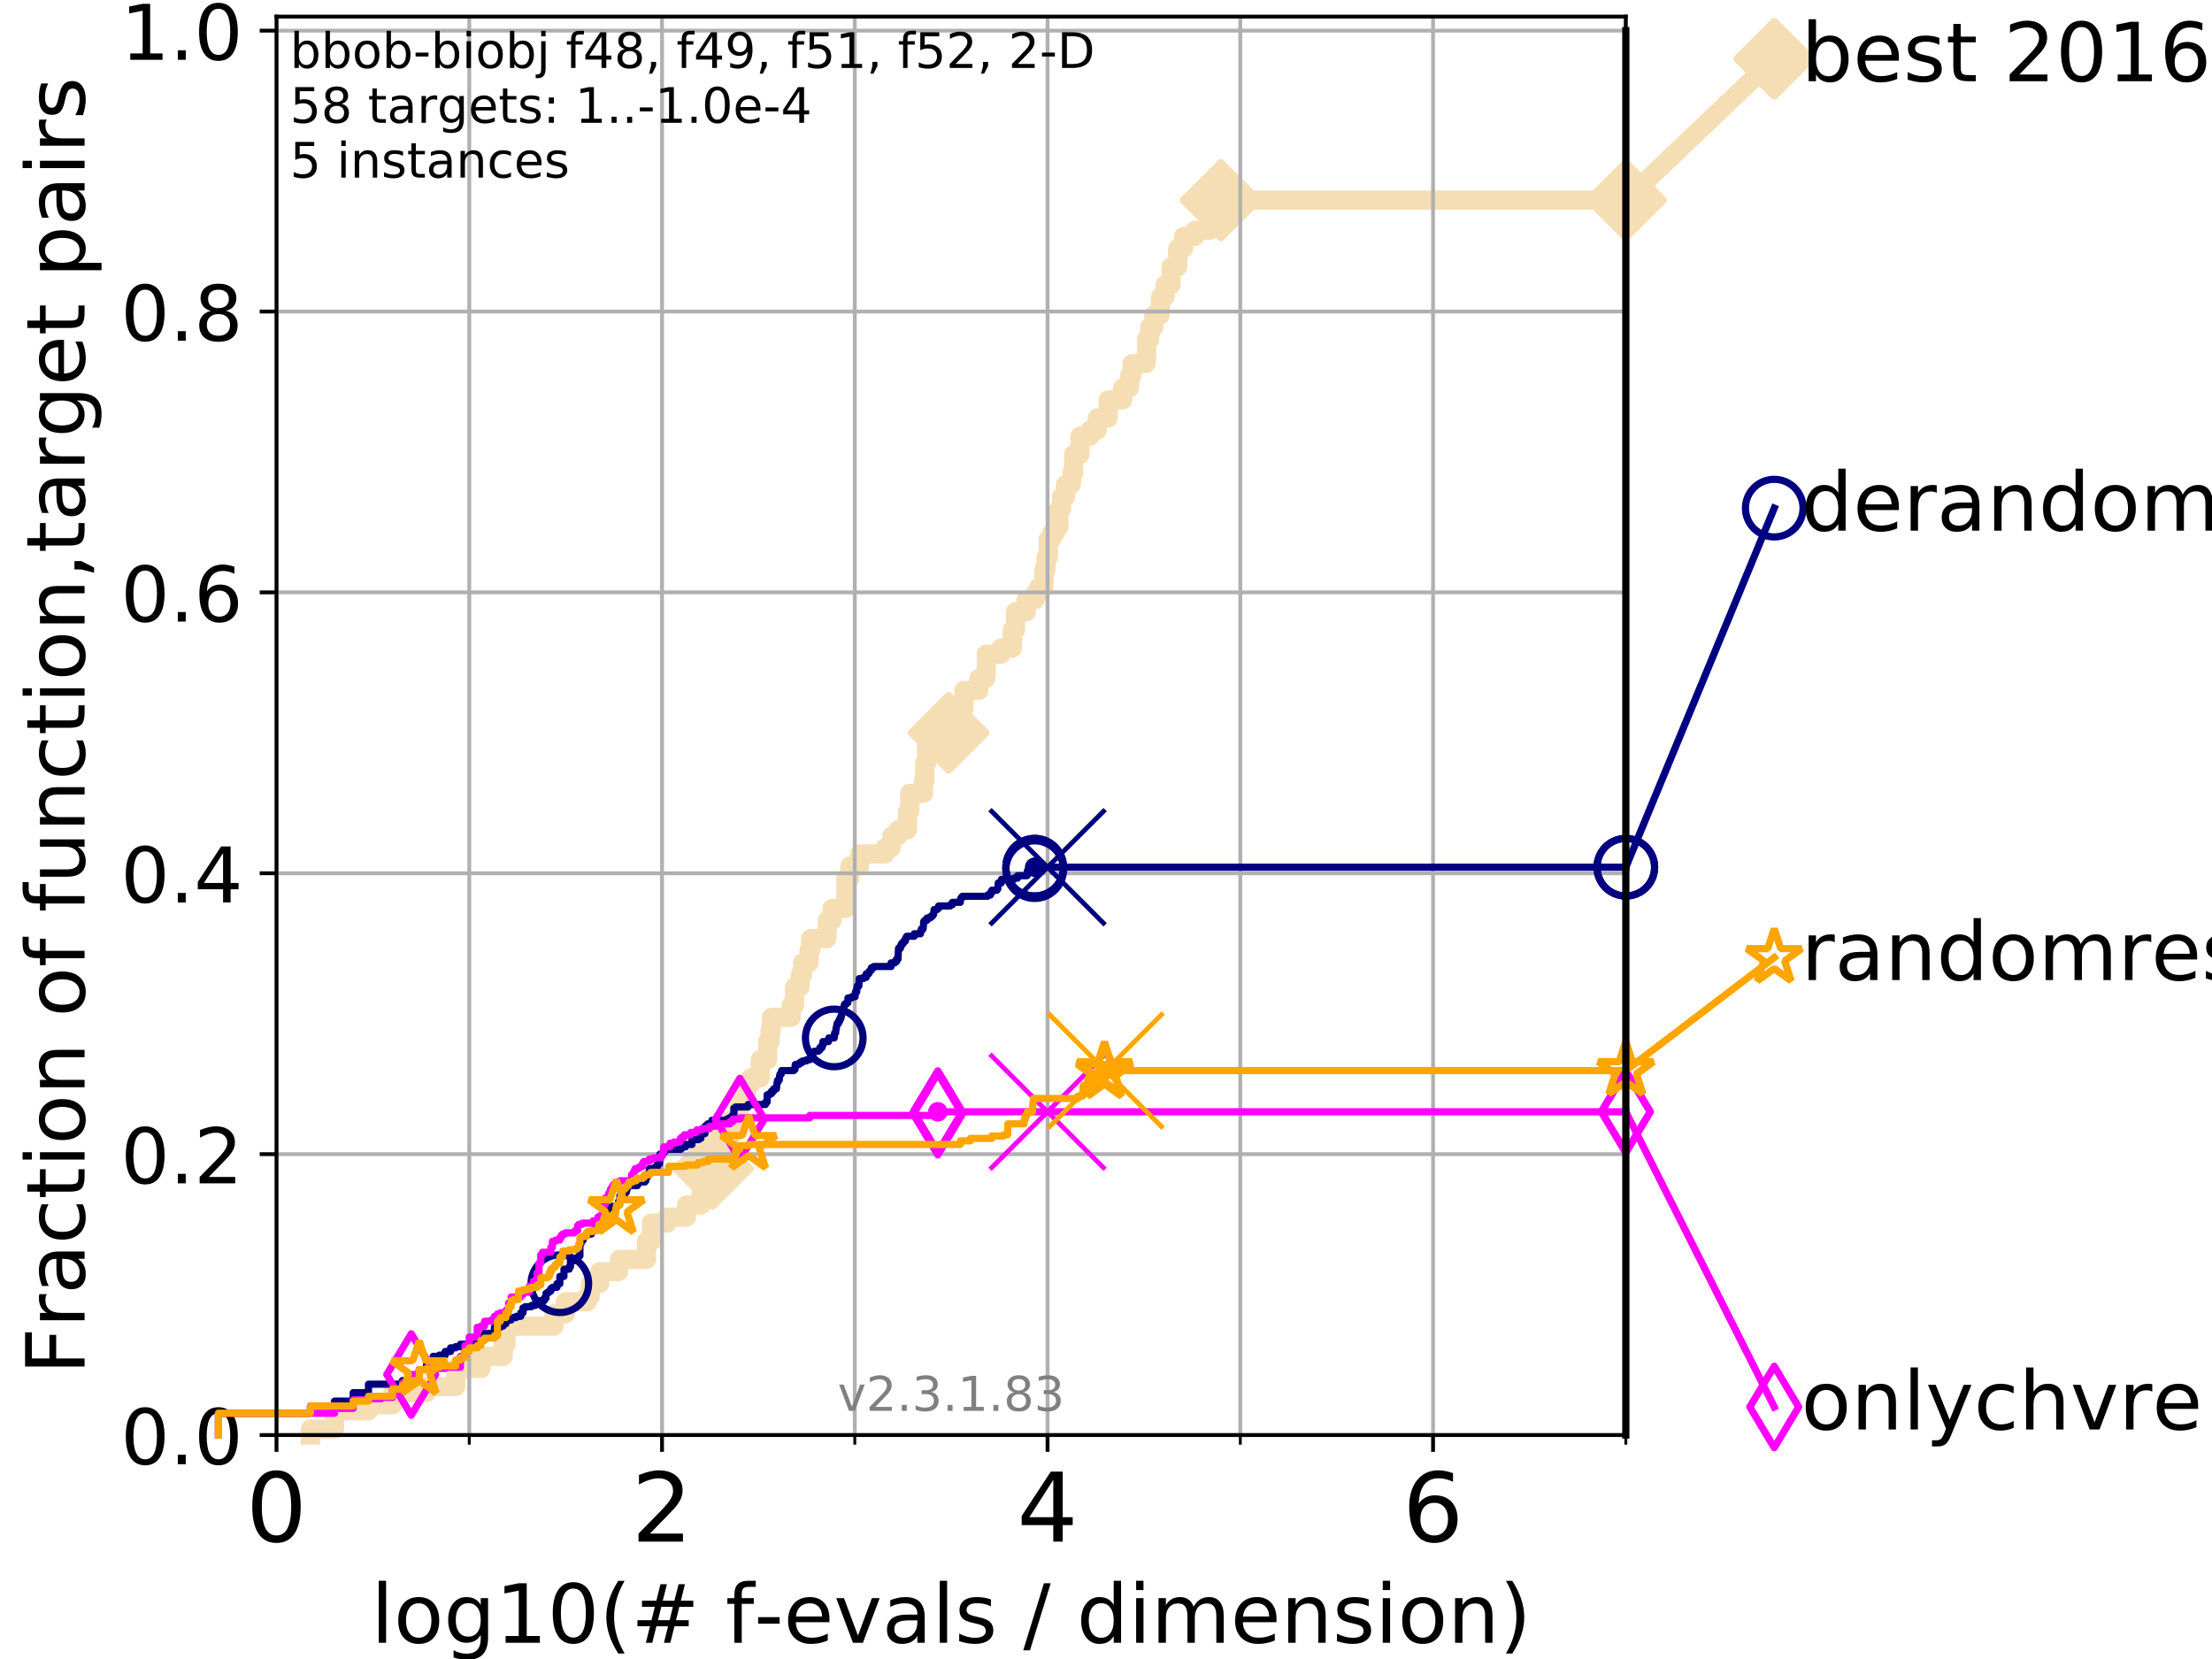 <?xml version="1.0" encoding="utf-8" standalone="no"?>
<!DOCTYPE svg PUBLIC "-//W3C//DTD SVG 1.1//EN"
  "http://www.w3.org/Graphics/SVG/1.1/DTD/svg11.dtd">
<!-- Created with matplotlib (https://matplotlib.org/) -->
<svg height="345.6pt" version="1.1" viewBox="0 0 460.8 345.6" width="460.8pt" xmlns="http://www.w3.org/2000/svg" xmlns:xlink="http://www.w3.org/1999/xlink">
 <defs>
  <style type="text/css">
*{stroke-linecap:butt;stroke-linejoin:round;}
  </style>
 </defs>
 <g id="figure_1">
  <g id="patch_1">
   <path d="M 0 345.6 
L 460.8 345.6 
L 460.8 0 
L 0 0 
z
" style="fill:#ffffff;"/>
  </g>
  <g id="axes_1">
   <g id="patch_2">
    <path d="M 57.6 298.944 
L 338.688 298.944 
L 338.688 3.456 
L 57.6 3.456 
z
" style="fill:#ffffff;"/>
   </g>
   <g id="line2d_1">
    <path d="M 64.671 298.944 
L 64.671 297.683 
L 69.688 297.683 
L 69.688 293.9 
L 76.759 293.9 
L 76.759 292.639 
L 81.776 292.639 
L 81.776 290.117 
L 88.847 290.117 
L 88.847 288.856 
L 94.921 288.856 
L 94.921 285.073 
L 100.193 285.073 
L 100.193 282.55 
L 104.826 282.55 
L 104.826 280.028 
L 105.398 280.028 
L 105.398 276.245 
L 115.397 276.245 
L 115.397 273.723 
L 117.765 273.723 
L 117.765 271.201 
L 122.362 271.201 
L 122.362 269.94 
L 122.989 269.94 
L 122.989 267.418 
L 124.928 267.418 
L 124.928 264.896 
L 128.856 264.896 
L 128.856 263.635 
L 129.002 263.635 
L 129.002 262.374 
L 134.661 262.374 
L 134.661 258.591 
L 135.682 258.591 
L 135.682 254.807 
L 139.009 254.807 
L 139.009 253.546 
L 143.015 253.546 
L 143.015 251.024 
L 146.053 251.024 
L 146.053 248.502 
L 147.113 248.502 
L 147.113 244.719 
L 148.497 244.719 
L 148.497 243.458 
L 148.92 243.458 
L 148.92 240.936 
L 150.301 240.936 
L 150.301 237.153 
L 152.053 237.153 
L 152.053 235.892 
L 152.207 235.892 
L 152.207 233.37 
L 153.925 233.37 
L 153.96 228.325 
L 155.552 228.325 
L 155.552 225.803 
L 156.388 225.803 
L 156.388 224.542 
L 158.358 224.542 
L 158.358 220.759 
L 159.907 220.759 
L 159.907 216.976 
L 160.466 216.976 
L 160.466 214.454 
L 160.68 214.454 
L 160.68 211.932 
L 164.806 211.932 
L 164.806 209.41 
L 165.519 209.41 
L 165.519 205.627 
L 166.679 205.627 
L 166.679 203.105 
L 167.191 203.105 
L 167.191 200.583 
L 168.521 200.583 
L 168.521 198.06 
L 168.865 198.06 
L 168.865 195.538 
L 172.216 195.538 
L 172.216 194.277 
L 172.337 194.277 
L 172.337 191.755 
L 173.338 191.755 
L 173.338 189.233 
L 176.2 189.233 
L 176.229 182.928 
L 177.052 182.928 
L 177.052 180.406 
L 179.066 180.406 
L 179.066 177.884 
L 184.347 177.884 
L 184.347 176.623 
L 185.625 176.623 
L 185.625 175.362 
L 185.805 175.362 
L 185.805 174.101 
L 187.119 174.101 
L 187.119 172.84 
L 189.061 172.84 
L 189.061 169.056 
L 189.501 169.056 
L 189.501 165.273 
L 192.378 165.273 
L 192.378 162.751 
L 192.637 162.751 
L 192.637 158.968 
L 193.033 158.968 
L 193.033 155.185 
L 193.323 155.185 
L 193.323 153.924 
L 196.422 153.924 
L 196.422 152.663 
L 197.616 152.663 
L 197.616 148.88 
L 200.08 148.88 
L 200.08 147.619 
L 200.798 147.619 
L 200.798 143.835 
L 203.908 143.835 
L 203.908 141.313 
L 205.356 141.313 
L 205.356 140.052 
L 205.469 140.052 
L 205.469 136.269 
L 208.527 136.269 
L 208.527 135.008 
L 210.887 135.008 
L 210.887 131.225 
L 211.541 131.225 
L 211.541 127.442 
L 213.791 127.442 
L 213.791 124.92 
L 215.646 124.92 
L 215.646 123.659 
L 216.343 123.659 
L 216.343 122.398 
L 217.489 122.398 
L 217.489 118.615 
L 217.914 118.615 
L 217.914 116.093 
L 218.381 116.093 
L 218.381 112.309 
L 219.092 112.309 
L 219.092 111.048 
L 219.831 111.048 
L 219.831 109.787 
L 220.579 109.787 
L 220.579 106.004 
L 221.144 106.004 
L 221.144 103.482 
L 221.96 103.482 
L 221.96 100.96 
L 223.166 100.96 
L 223.166 99.699 
L 223.317 99.699 
L 223.317 98.438 
L 223.662 98.438 
L 223.662 94.655 
L 224.967 94.655 
L 224.967 90.872 
L 227.083 90.872 
L 227.083 89.611 
L 228.587 89.611 
L 228.587 87.088 
L 230.862 87.088 
L 230.862 83.305 
L 233.89 83.305 
L 233.89 80.783 
L 235.304 80.783 
L 235.304 78.261 
L 235.827 78.261 
L 235.827 75.739 
L 238.733 75.739 
L 238.733 74.478 
L 238.867 74.478 
L 238.867 70.695 
L 239.49 70.695 
L 239.49 68.173 
L 240.364 68.173 
L 240.364 65.651 
L 241.669 65.651 
L 241.763 61.868 
L 242.7 61.868 
L 242.7 59.346 
L 243.951 59.346 
L 243.951 55.562 
L 245.34 55.562 
L 245.34 51.779 
L 246.557 51.779 
L 246.557 49.257 
L 248.912 49.257 
L 248.912 47.996 
L 251.935 47.996 
L 251.935 45.474 
L 254.314 45.474 
L 254.314 41.691 
L 338.688 41.691 
L 338.688 41.691 
" style="fill:none;stroke:#f5deb3;stroke-linecap:square;stroke-width:4;"/>
   </g>
   <g id="line2d_2">
    <defs>
     <path d="M 0 7.778 
L 7.778 0 
L 0 -7.778 
L -7.778 0 
z
" id="ma7b0ce247e" style="stroke:#f5deb3;stroke-linejoin:miter;stroke-width:1.5;"/>
    </defs>
    <g>
     <use style="fill:#f5deb3;stroke:#f5deb3;stroke-linejoin:miter;stroke-width:1.5;" x="148.497" xlink:href="#ma7b0ce247e" y="243.458"/>
     <use style="fill:#f5deb3;stroke:#f5deb3;stroke-linejoin:miter;stroke-width:1.5;" x="197.616" xlink:href="#ma7b0ce247e" y="152.663"/>
     <use style="fill:#f5deb3;stroke:#f5deb3;stroke-linejoin:miter;stroke-width:1.5;" x="254.314" xlink:href="#ma7b0ce247e" y="41.691"/>
     <use style="fill:#f5deb3;stroke:#f5deb3;stroke-linejoin:miter;stroke-width:1.5;" x="254.314" xlink:href="#ma7b0ce247e" y="41.691"/>
     <use style="fill:#f5deb3;stroke:#f5deb3;stroke-linejoin:miter;stroke-width:1.5;" x="338.688" xlink:href="#ma7b0ce247e" y="41.691"/>
    </g>
   </g>
   <g id="line2d_3">
    <path style="fill:none;stroke:#f5deb3;stroke-linecap:square;stroke-width:4;"/>
    <g/>
   </g>
   <g id="line2d_4">
    <path d="M 338.688 41.691 
L 369.608 12.233 
" style="fill:none;stroke:#f5deb3;stroke-linecap:square;stroke-width:4;"/>
    <g>
     <use style="fill:#f5deb3;stroke:#f5deb3;stroke-linejoin:miter;stroke-width:1.5;" x="338.688" xlink:href="#ma7b0ce247e" y="41.691"/>
     <use style="fill:#f5deb3;stroke:#f5deb3;stroke-linejoin:miter;stroke-width:1.5;" x="369.608" xlink:href="#ma7b0ce247e" y="12.233"/>
    </g>
   </g>
   <g id="matplotlib.axis_1">
    <g id="xtick_1">
     <g id="line2d_5">
      <path clip-path="url(#pfa0b410067)" d="M 57.6 298.944 
L 57.6 3.456 
" style="fill:none;stroke:#b0b0b0;stroke-linecap:square;stroke-width:0.8;"/>
     </g>
     <g id="line2d_6">
      <defs>
       <path d="M 0 0 
L 0 3.5 
" id="m113843c294" style="stroke:#000000;stroke-width:0.8;"/>
      </defs>
      <g>
       <use style="stroke:#000000;stroke-width:0.8;" x="57.6" xlink:href="#m113843c294" y="298.944"/>
      </g>
     </g>
     <g id="text_1">
      <!-- 0 -->
      <defs>
       <path d="M 31.781 66.406 
Q 24.172 66.406 20.328 58.906 
Q 16.5 51.422 16.5 36.375 
Q 16.5 21.391 20.328 13.891 
Q 24.172 6.391 31.781 6.391 
Q 39.453 6.391 43.281 13.891 
Q 47.125 21.391 47.125 36.375 
Q 47.125 51.422 43.281 58.906 
Q 39.453 66.406 31.781 66.406 
z
M 31.781 74.219 
Q 44.047 74.219 50.516 64.516 
Q 56.984 54.828 56.984 36.375 
Q 56.984 17.969 50.516 8.266 
Q 44.047 -1.422 31.781 -1.422 
Q 19.531 -1.422 13.062 8.266 
Q 6.594 17.969 6.594 36.375 
Q 6.594 54.828 13.062 64.516 
Q 19.531 74.219 31.781 74.219 
z
" id="DejaVuSans-48"/>
      </defs>
      <g transform="translate(51.237 321.141)scale(0.2 -0.2)">
       <use xlink:href="#DejaVuSans-48"/>
      </g>
     </g>
    </g>
    <g id="xtick_2">
     <g id="line2d_7">
      <path clip-path="url(#pfa0b410067)" d="M 137.911 298.944 
L 137.911 3.456 
" style="fill:none;stroke:#b0b0b0;stroke-linecap:square;stroke-width:0.8;"/>
     </g>
     <g id="line2d_8">
      <g>
       <use style="stroke:#000000;stroke-width:0.8;" x="137.911" xlink:href="#m113843c294" y="298.944"/>
      </g>
     </g>
     <g id="text_2">
      <!-- 2 -->
      <defs>
       <path d="M 19.188 8.297 
L 53.609 8.297 
L 53.609 0 
L 7.328 0 
L 7.328 8.297 
Q 12.938 14.109 22.625 23.891 
Q 32.328 33.688 34.812 36.531 
Q 39.547 41.844 41.422 45.531 
Q 43.312 49.219 43.312 52.781 
Q 43.312 58.594 39.234 62.25 
Q 35.156 65.922 28.609 65.922 
Q 23.969 65.922 18.812 64.312 
Q 13.672 62.703 7.812 59.422 
L 7.812 69.391 
Q 13.766 71.781 18.938 73 
Q 24.125 74.219 28.422 74.219 
Q 39.75 74.219 46.484 68.547 
Q 53.219 62.891 53.219 53.422 
Q 53.219 48.922 51.531 44.891 
Q 49.859 40.875 45.406 35.406 
Q 44.188 33.984 37.641 27.219 
Q 31.109 20.453 19.188 8.297 
z
" id="DejaVuSans-50"/>
      </defs>
      <g transform="translate(131.548 321.141)scale(0.2 -0.2)">
       <use xlink:href="#DejaVuSans-50"/>
      </g>
     </g>
    </g>
    <g id="xtick_3">
     <g id="line2d_9">
      <path clip-path="url(#pfa0b410067)" d="M 218.222 298.944 
L 218.222 3.456 
" style="fill:none;stroke:#b0b0b0;stroke-linecap:square;stroke-width:0.8;"/>
     </g>
     <g id="line2d_10">
      <g>
       <use style="stroke:#000000;stroke-width:0.8;" x="218.222" xlink:href="#m113843c294" y="298.944"/>
      </g>
     </g>
     <g id="text_3">
      <!-- 4 -->
      <defs>
       <path d="M 37.797 64.312 
L 12.891 25.391 
L 37.797 25.391 
z
M 35.203 72.906 
L 47.609 72.906 
L 47.609 25.391 
L 58.016 25.391 
L 58.016 17.188 
L 47.609 17.188 
L 47.609 0 
L 37.797 0 
L 37.797 17.188 
L 4.891 17.188 
L 4.891 26.703 
z
" id="DejaVuSans-52"/>
      </defs>
      <g transform="translate(211.859 321.141)scale(0.2 -0.2)">
       <use xlink:href="#DejaVuSans-52"/>
      </g>
     </g>
    </g>
    <g id="xtick_4">
     <g id="line2d_11">
      <path clip-path="url(#pfa0b410067)" d="M 298.533 298.944 
L 298.533 3.456 
" style="fill:none;stroke:#b0b0b0;stroke-linecap:square;stroke-width:0.8;"/>
     </g>
     <g id="line2d_12">
      <g>
       <use style="stroke:#000000;stroke-width:0.8;" x="298.533" xlink:href="#m113843c294" y="298.944"/>
      </g>
     </g>
     <g id="text_4">
      <!-- 6 -->
      <defs>
       <path d="M 33.016 40.375 
Q 26.375 40.375 22.484 35.828 
Q 18.609 31.297 18.609 23.391 
Q 18.609 15.531 22.484 10.953 
Q 26.375 6.391 33.016 6.391 
Q 39.656 6.391 43.531 10.953 
Q 47.406 15.531 47.406 23.391 
Q 47.406 31.297 43.531 35.828 
Q 39.656 40.375 33.016 40.375 
z
M 52.594 71.297 
L 52.594 62.312 
Q 48.875 64.062 45.094 64.984 
Q 41.312 65.922 37.594 65.922 
Q 27.828 65.922 22.672 59.328 
Q 17.531 52.734 16.797 39.406 
Q 19.672 43.656 24.016 45.922 
Q 28.375 48.188 33.594 48.188 
Q 44.578 48.188 50.953 41.516 
Q 57.328 34.859 57.328 23.391 
Q 57.328 12.156 50.688 5.359 
Q 44.047 -1.422 33.016 -1.422 
Q 20.359 -1.422 13.672 8.266 
Q 6.984 17.969 6.984 36.375 
Q 6.984 53.656 15.188 63.938 
Q 23.391 74.219 37.203 74.219 
Q 40.922 74.219 44.703 73.484 
Q 48.484 72.75 52.594 71.297 
z
" id="DejaVuSans-54"/>
      </defs>
      <g transform="translate(292.17 321.141)scale(0.2 -0.2)">
       <use xlink:href="#DejaVuSans-54"/>
      </g>
     </g>
    </g>
    <g id="xtick_5">
     <g id="line2d_13">
      <path clip-path="url(#pfa0b410067)" d="M 97.755 298.944 
L 97.755 3.456 
" style="fill:none;stroke:#b0b0b0;stroke-linecap:square;stroke-width:0.8;"/>
     </g>
     <g id="line2d_14">
      <defs>
       <path d="M 0 0 
L 0 2 
" id="m330b44ba2f" style="stroke:#000000;stroke-width:0.6;"/>
      </defs>
      <g>
       <use style="stroke:#000000;stroke-width:0.6;" x="97.755" xlink:href="#m330b44ba2f" y="298.944"/>
      </g>
     </g>
    </g>
    <g id="xtick_6">
     <g id="line2d_15">
      <path clip-path="url(#pfa0b410067)" d="M 178.066 298.944 
L 178.066 3.456 
" style="fill:none;stroke:#b0b0b0;stroke-linecap:square;stroke-width:0.8;"/>
     </g>
     <g id="line2d_16">
      <g>
       <use style="stroke:#000000;stroke-width:0.6;" x="178.066" xlink:href="#m330b44ba2f" y="298.944"/>
      </g>
     </g>
    </g>
    <g id="xtick_7">
     <g id="line2d_17">
      <path clip-path="url(#pfa0b410067)" d="M 258.377 298.944 
L 258.377 3.456 
" style="fill:none;stroke:#b0b0b0;stroke-linecap:square;stroke-width:0.8;"/>
     </g>
     <g id="line2d_18">
      <g>
       <use style="stroke:#000000;stroke-width:0.6;" x="258.377" xlink:href="#m330b44ba2f" y="298.944"/>
      </g>
     </g>
    </g>
    <g id="xtick_8">
     <g id="line2d_19">
      <path clip-path="url(#pfa0b410067)" d="M 338.688 298.944 
L 338.688 3.456 
" style="fill:none;stroke:#b0b0b0;stroke-linecap:square;stroke-width:0.8;"/>
     </g>
     <g id="line2d_20">
      <g>
       <use style="stroke:#000000;stroke-width:0.6;" x="338.688" xlink:href="#m330b44ba2f" y="298.944"/>
      </g>
     </g>
    </g>
    <g id="text_5">
     <!-- log10(# f-evals / dimension) -->
     <defs>
      <path d="M 9.422 75.984 
L 18.406 75.984 
L 18.406 0 
L 9.422 0 
z
" id="DejaVuSans-108"/>
      <path d="M 30.609 48.391 
Q 23.391 48.391 19.188 42.75 
Q 14.984 37.109 14.984 27.297 
Q 14.984 17.484 19.156 11.844 
Q 23.344 6.203 30.609 6.203 
Q 37.797 6.203 41.984 11.859 
Q 46.188 17.531 46.188 27.297 
Q 46.188 37.016 41.984 42.703 
Q 37.797 48.391 30.609 48.391 
z
M 30.609 56 
Q 42.328 56 49.016 48.375 
Q 55.719 40.766 55.719 27.297 
Q 55.719 13.875 49.016 6.219 
Q 42.328 -1.422 30.609 -1.422 
Q 18.844 -1.422 12.172 6.219 
Q 5.516 13.875 5.516 27.297 
Q 5.516 40.766 12.172 48.375 
Q 18.844 56 30.609 56 
z
" id="DejaVuSans-111"/>
      <path d="M 45.406 27.984 
Q 45.406 37.75 41.375 43.109 
Q 37.359 48.484 30.078 48.484 
Q 22.859 48.484 18.828 43.109 
Q 14.797 37.75 14.797 27.984 
Q 14.797 18.266 18.828 12.891 
Q 22.859 7.516 30.078 7.516 
Q 37.359 7.516 41.375 12.891 
Q 45.406 18.266 45.406 27.984 
z
M 54.391 6.781 
Q 54.391 -7.172 48.188 -13.984 
Q 42 -20.797 29.203 -20.797 
Q 24.469 -20.797 20.266 -20.094 
Q 16.062 -19.391 12.109 -17.922 
L 12.109 -9.188 
Q 16.062 -11.328 19.922 -12.344 
Q 23.781 -13.375 27.781 -13.375 
Q 36.625 -13.375 41.016 -8.766 
Q 45.406 -4.156 45.406 5.172 
L 45.406 9.625 
Q 42.625 4.781 38.281 2.391 
Q 33.938 0 27.875 0 
Q 17.828 0 11.672 7.656 
Q 5.516 15.328 5.516 27.984 
Q 5.516 40.672 11.672 48.328 
Q 17.828 56 27.875 56 
Q 33.938 56 38.281 53.609 
Q 42.625 51.219 45.406 46.391 
L 45.406 54.688 
L 54.391 54.688 
z
" id="DejaVuSans-103"/>
      <path d="M 12.406 8.297 
L 28.516 8.297 
L 28.516 63.922 
L 10.984 60.406 
L 10.984 69.391 
L 28.422 72.906 
L 38.281 72.906 
L 38.281 8.297 
L 54.391 8.297 
L 54.391 0 
L 12.406 0 
z
" id="DejaVuSans-49"/>
      <path d="M 31 75.875 
Q 24.469 64.656 21.281 53.656 
Q 18.109 42.672 18.109 31.391 
Q 18.109 20.125 21.312 9.062 
Q 24.516 -2 31 -13.188 
L 23.188 -13.188 
Q 15.875 -1.703 12.234 9.375 
Q 8.594 20.453 8.594 31.391 
Q 8.594 42.281 12.203 53.312 
Q 15.828 64.359 23.188 75.875 
z
" id="DejaVuSans-40"/>
      <path d="M 51.125 44 
L 36.922 44 
L 32.812 27.688 
L 47.125 27.688 
z
M 43.797 71.781 
L 38.719 51.516 
L 52.984 51.516 
L 58.109 71.781 
L 65.922 71.781 
L 60.891 51.516 
L 76.125 51.516 
L 76.125 44 
L 58.984 44 
L 54.984 27.688 
L 70.516 27.688 
L 70.516 20.219 
L 53.078 20.219 
L 48 0 
L 40.188 0 
L 45.219 20.219 
L 30.906 20.219 
L 25.875 0 
L 18.016 0 
L 23.094 20.219 
L 7.719 20.219 
L 7.719 27.688 
L 24.906 27.688 
L 29 44 
L 13.281 44 
L 13.281 51.516 
L 30.906 51.516 
L 35.891 71.781 
z
" id="DejaVuSans-35"/>
      <path id="DejaVuSans-32"/>
      <path d="M 37.109 75.984 
L 37.109 68.5 
L 28.516 68.5 
Q 23.688 68.5 21.797 66.547 
Q 19.922 64.594 19.922 59.516 
L 19.922 54.688 
L 34.719 54.688 
L 34.719 47.703 
L 19.922 47.703 
L 19.922 0 
L 10.891 0 
L 10.891 47.703 
L 2.297 47.703 
L 2.297 54.688 
L 10.891 54.688 
L 10.891 58.5 
Q 10.891 67.625 15.141 71.797 
Q 19.391 75.984 28.609 75.984 
z
" id="DejaVuSans-102"/>
      <path d="M 4.891 31.391 
L 31.203 31.391 
L 31.203 23.391 
L 4.891 23.391 
z
" id="DejaVuSans-45"/>
      <path d="M 56.203 29.594 
L 56.203 25.203 
L 14.891 25.203 
Q 15.484 15.922 20.484 11.062 
Q 25.484 6.203 34.422 6.203 
Q 39.594 6.203 44.453 7.469 
Q 49.312 8.734 54.109 11.281 
L 54.109 2.781 
Q 49.266 0.734 44.188 -0.344 
Q 39.109 -1.422 33.891 -1.422 
Q 20.797 -1.422 13.156 6.188 
Q 5.516 13.812 5.516 26.812 
Q 5.516 40.234 12.766 48.109 
Q 20.016 56 32.328 56 
Q 43.359 56 49.781 48.891 
Q 56.203 41.797 56.203 29.594 
z
M 47.219 32.234 
Q 47.125 39.594 43.094 43.984 
Q 39.062 48.391 32.422 48.391 
Q 24.906 48.391 20.391 44.141 
Q 15.875 39.891 15.188 32.172 
z
" id="DejaVuSans-101"/>
      <path d="M 2.984 54.688 
L 12.5 54.688 
L 29.594 8.797 
L 46.688 54.688 
L 56.203 54.688 
L 35.688 0 
L 23.484 0 
z
" id="DejaVuSans-118"/>
      <path d="M 34.281 27.484 
Q 23.391 27.484 19.188 25 
Q 14.984 22.516 14.984 16.5 
Q 14.984 11.719 18.141 8.906 
Q 21.297 6.109 26.703 6.109 
Q 34.188 6.109 38.703 11.406 
Q 43.219 16.703 43.219 25.484 
L 43.219 27.484 
z
M 52.203 31.203 
L 52.203 0 
L 43.219 0 
L 43.219 8.297 
Q 40.141 3.328 35.547 0.953 
Q 30.953 -1.422 24.312 -1.422 
Q 15.922 -1.422 10.953 3.297 
Q 6 8.016 6 15.922 
Q 6 25.141 12.172 29.828 
Q 18.359 34.516 30.609 34.516 
L 43.219 34.516 
L 43.219 35.406 
Q 43.219 41.609 39.141 45 
Q 35.062 48.391 27.688 48.391 
Q 23 48.391 18.547 47.266 
Q 14.109 46.141 10.016 43.891 
L 10.016 52.203 
Q 14.938 54.109 19.578 55.047 
Q 24.219 56 28.609 56 
Q 40.484 56 46.344 49.844 
Q 52.203 43.703 52.203 31.203 
z
" id="DejaVuSans-97"/>
      <path d="M 44.281 53.078 
L 44.281 44.578 
Q 40.484 46.531 36.375 47.5 
Q 32.281 48.484 27.875 48.484 
Q 21.188 48.484 17.844 46.438 
Q 14.5 44.391 14.5 40.281 
Q 14.5 37.156 16.891 35.375 
Q 19.281 33.594 26.516 31.984 
L 29.594 31.297 
Q 39.156 29.25 43.188 25.516 
Q 47.219 21.781 47.219 15.094 
Q 47.219 7.469 41.188 3.016 
Q 35.156 -1.422 24.609 -1.422 
Q 20.219 -1.422 15.453 -0.562 
Q 10.688 0.297 5.422 2 
L 5.422 11.281 
Q 10.406 8.688 15.234 7.391 
Q 20.062 6.109 24.812 6.109 
Q 31.156 6.109 34.562 8.281 
Q 37.984 10.453 37.984 14.406 
Q 37.984 18.062 35.516 20.016 
Q 33.062 21.969 24.703 23.781 
L 21.578 24.516 
Q 13.234 26.266 9.516 29.906 
Q 5.812 33.547 5.812 39.891 
Q 5.812 47.609 11.281 51.797 
Q 16.75 56 26.812 56 
Q 31.781 56 36.172 55.266 
Q 40.578 54.547 44.281 53.078 
z
" id="DejaVuSans-115"/>
      <path d="M 25.391 72.906 
L 33.688 72.906 
L 8.297 -9.281 
L 0 -9.281 
z
" id="DejaVuSans-47"/>
      <path d="M 45.406 46.391 
L 45.406 75.984 
L 54.391 75.984 
L 54.391 0 
L 45.406 0 
L 45.406 8.203 
Q 42.578 3.328 38.25 0.953 
Q 33.938 -1.422 27.875 -1.422 
Q 17.969 -1.422 11.734 6.484 
Q 5.516 14.406 5.516 27.297 
Q 5.516 40.188 11.734 48.094 
Q 17.969 56 27.875 56 
Q 33.938 56 38.25 53.625 
Q 42.578 51.266 45.406 46.391 
z
M 14.797 27.297 
Q 14.797 17.391 18.875 11.75 
Q 22.953 6.109 30.078 6.109 
Q 37.203 6.109 41.297 11.75 
Q 45.406 17.391 45.406 27.297 
Q 45.406 37.203 41.297 42.844 
Q 37.203 48.484 30.078 48.484 
Q 22.953 48.484 18.875 42.844 
Q 14.797 37.203 14.797 27.297 
z
" id="DejaVuSans-100"/>
      <path d="M 9.422 54.688 
L 18.406 54.688 
L 18.406 0 
L 9.422 0 
z
M 9.422 75.984 
L 18.406 75.984 
L 18.406 64.594 
L 9.422 64.594 
z
" id="DejaVuSans-105"/>
      <path d="M 52 44.188 
Q 55.375 50.25 60.062 53.125 
Q 64.75 56 71.094 56 
Q 79.641 56 84.281 50.016 
Q 88.922 44.047 88.922 33.016 
L 88.922 0 
L 79.891 0 
L 79.891 32.719 
Q 79.891 40.578 77.094 44.375 
Q 74.312 48.188 68.609 48.188 
Q 61.625 48.188 57.562 43.547 
Q 53.516 38.922 53.516 30.906 
L 53.516 0 
L 44.484 0 
L 44.484 32.719 
Q 44.484 40.625 41.703 44.406 
Q 38.922 48.188 33.109 48.188 
Q 26.219 48.188 22.156 43.531 
Q 18.109 38.875 18.109 30.906 
L 18.109 0 
L 9.078 0 
L 9.078 54.688 
L 18.109 54.688 
L 18.109 46.188 
Q 21.188 51.219 25.484 53.609 
Q 29.781 56 35.688 56 
Q 41.656 56 45.828 52.969 
Q 50 49.953 52 44.188 
z
" id="DejaVuSans-109"/>
      <path d="M 54.891 33.016 
L 54.891 0 
L 45.906 0 
L 45.906 32.719 
Q 45.906 40.484 42.875 44.328 
Q 39.844 48.188 33.797 48.188 
Q 26.516 48.188 22.312 43.547 
Q 18.109 38.922 18.109 30.906 
L 18.109 0 
L 9.078 0 
L 9.078 54.688 
L 18.109 54.688 
L 18.109 46.188 
Q 21.344 51.125 25.703 53.562 
Q 30.078 56 35.797 56 
Q 45.219 56 50.047 50.172 
Q 54.891 44.344 54.891 33.016 
z
" id="DejaVuSans-110"/>
      <path d="M 8.016 75.875 
L 15.828 75.875 
Q 23.141 64.359 26.781 53.312 
Q 30.422 42.281 30.422 31.391 
Q 30.422 20.453 26.781 9.375 
Q 23.141 -1.703 15.828 -13.188 
L 8.016 -13.188 
Q 14.5 -2 17.703 9.062 
Q 20.906 20.125 20.906 31.391 
Q 20.906 42.672 17.703 53.656 
Q 14.5 64.656 8.016 75.875 
z
" id="DejaVuSans-41"/>
     </defs>
     <g transform="translate(77.303 342.218)scale(0.17 -0.17)">
      <use xlink:href="#DejaVuSans-108"/>
      <use x="27.783" xlink:href="#DejaVuSans-111"/>
      <use x="88.965" xlink:href="#DejaVuSans-103"/>
      <use x="152.441" xlink:href="#DejaVuSans-49"/>
      <use x="216.064" xlink:href="#DejaVuSans-48"/>
      <use x="279.688" xlink:href="#DejaVuSans-40"/>
      <use x="318.701" xlink:href="#DejaVuSans-35"/>
      <use x="402.49" xlink:href="#DejaVuSans-32"/>
      <use x="434.277" xlink:href="#DejaVuSans-102"/>
      <use x="469.404" xlink:href="#DejaVuSans-45"/>
      <use x="505.488" xlink:href="#DejaVuSans-101"/>
      <use x="567.012" xlink:href="#DejaVuSans-118"/>
      <use x="626.191" xlink:href="#DejaVuSans-97"/>
      <use x="687.471" xlink:href="#DejaVuSans-108"/>
      <use x="715.254" xlink:href="#DejaVuSans-115"/>
      <use x="767.354" xlink:href="#DejaVuSans-32"/>
      <use x="799.141" xlink:href="#DejaVuSans-47"/>
      <use x="832.832" xlink:href="#DejaVuSans-32"/>
      <use x="864.619" xlink:href="#DejaVuSans-100"/>
      <use x="928.096" xlink:href="#DejaVuSans-105"/>
      <use x="955.879" xlink:href="#DejaVuSans-109"/>
      <use x="1053.291" xlink:href="#DejaVuSans-101"/>
      <use x="1114.814" xlink:href="#DejaVuSans-110"/>
      <use x="1178.193" xlink:href="#DejaVuSans-115"/>
      <use x="1230.293" xlink:href="#DejaVuSans-105"/>
      <use x="1258.076" xlink:href="#DejaVuSans-111"/>
      <use x="1319.258" xlink:href="#DejaVuSans-110"/>
      <use x="1382.637" xlink:href="#DejaVuSans-41"/>
     </g>
    </g>
   </g>
   <g id="matplotlib.axis_2">
    <g id="ytick_1">
     <g id="line2d_21">
      <path clip-path="url(#pfa0b410067)" d="M 57.6 298.944 
L 338.688 298.944 
" style="fill:none;stroke:#b0b0b0;stroke-linecap:square;stroke-width:0.8;"/>
     </g>
     <g id="line2d_22">
      <defs>
       <path d="M 0 0 
L -3.5 0 
" id="m7b4c174521" style="stroke:#000000;stroke-width:0.8;"/>
      </defs>
      <g>
       <use style="stroke:#000000;stroke-width:0.8;" x="57.6" xlink:href="#m7b4c174521" y="298.944"/>
      </g>
     </g>
     <g id="text_6">
      <!-- 0.0 -->
      <defs>
       <path d="M 10.688 12.406 
L 21 12.406 
L 21 0 
L 10.688 0 
z
" id="DejaVuSans-46"/>
      </defs>
      <g transform="translate(25.155 305.023)scale(0.16 -0.16)">
       <use xlink:href="#DejaVuSans-48"/>
       <use x="63.623" xlink:href="#DejaVuSans-46"/>
       <use x="95.41" xlink:href="#DejaVuSans-48"/>
      </g>
     </g>
    </g>
    <g id="ytick_2">
     <g id="line2d_23">
      <path clip-path="url(#pfa0b410067)" d="M 57.6 240.432 
L 338.688 240.432 
" style="fill:none;stroke:#b0b0b0;stroke-linecap:square;stroke-width:0.8;"/>
     </g>
     <g id="line2d_24">
      <g>
       <use style="stroke:#000000;stroke-width:0.8;" x="57.6" xlink:href="#m7b4c174521" y="240.432"/>
      </g>
     </g>
     <g id="text_7">
      <!-- 0.2 -->
      <g transform="translate(25.155 246.51)scale(0.16 -0.16)">
       <use xlink:href="#DejaVuSans-48"/>
       <use x="63.623" xlink:href="#DejaVuSans-46"/>
       <use x="95.41" xlink:href="#DejaVuSans-50"/>
      </g>
     </g>
    </g>
    <g id="ytick_3">
     <g id="line2d_25">
      <path clip-path="url(#pfa0b410067)" d="M 57.6 181.919 
L 338.688 181.919 
" style="fill:none;stroke:#b0b0b0;stroke-linecap:square;stroke-width:0.8;"/>
     </g>
     <g id="line2d_26">
      <g>
       <use style="stroke:#000000;stroke-width:0.8;" x="57.6" xlink:href="#m7b4c174521" y="181.919"/>
      </g>
     </g>
     <g id="text_8">
      <!-- 0.4 -->
      <g transform="translate(25.155 187.998)scale(0.16 -0.16)">
       <use xlink:href="#DejaVuSans-48"/>
       <use x="63.623" xlink:href="#DejaVuSans-46"/>
       <use x="95.41" xlink:href="#DejaVuSans-52"/>
      </g>
     </g>
    </g>
    <g id="ytick_4">
     <g id="line2d_27">
      <path clip-path="url(#pfa0b410067)" d="M 57.6 123.407 
L 338.688 123.407 
" style="fill:none;stroke:#b0b0b0;stroke-linecap:square;stroke-width:0.8;"/>
     </g>
     <g id="line2d_28">
      <g>
       <use style="stroke:#000000;stroke-width:0.8;" x="57.6" xlink:href="#m7b4c174521" y="123.407"/>
      </g>
     </g>
     <g id="text_9">
      <!-- 0.6 -->
      <g transform="translate(25.155 129.485)scale(0.16 -0.16)">
       <use xlink:href="#DejaVuSans-48"/>
       <use x="63.623" xlink:href="#DejaVuSans-46"/>
       <use x="95.41" xlink:href="#DejaVuSans-54"/>
      </g>
     </g>
    </g>
    <g id="ytick_5">
     <g id="line2d_29">
      <path clip-path="url(#pfa0b410067)" d="M 57.6 64.894 
L 338.688 64.894 
" style="fill:none;stroke:#b0b0b0;stroke-linecap:square;stroke-width:0.8;"/>
     </g>
     <g id="line2d_30">
      <g>
       <use style="stroke:#000000;stroke-width:0.8;" x="57.6" xlink:href="#m7b4c174521" y="64.894"/>
      </g>
     </g>
     <g id="text_10">
      <!-- 0.8 -->
      <defs>
       <path d="M 31.781 34.625 
Q 24.75 34.625 20.719 30.859 
Q 16.703 27.094 16.703 20.516 
Q 16.703 13.922 20.719 10.156 
Q 24.75 6.391 31.781 6.391 
Q 38.812 6.391 42.859 10.172 
Q 46.922 13.969 46.922 20.516 
Q 46.922 27.094 42.891 30.859 
Q 38.875 34.625 31.781 34.625 
z
M 21.922 38.812 
Q 15.578 40.375 12.031 44.719 
Q 8.5 49.078 8.5 55.328 
Q 8.5 64.062 14.719 69.141 
Q 20.953 74.219 31.781 74.219 
Q 42.672 74.219 48.875 69.141 
Q 55.078 64.062 55.078 55.328 
Q 55.078 49.078 51.531 44.719 
Q 48 40.375 41.703 38.812 
Q 48.828 37.156 52.797 32.312 
Q 56.781 27.484 56.781 20.516 
Q 56.781 9.906 50.312 4.234 
Q 43.844 -1.422 31.781 -1.422 
Q 19.734 -1.422 13.25 4.234 
Q 6.781 9.906 6.781 20.516 
Q 6.781 27.484 10.781 32.312 
Q 14.797 37.156 21.922 38.812 
z
M 18.312 54.391 
Q 18.312 48.734 21.844 45.562 
Q 25.391 42.391 31.781 42.391 
Q 38.141 42.391 41.719 45.562 
Q 45.312 48.734 45.312 54.391 
Q 45.312 60.062 41.719 63.234 
Q 38.141 66.406 31.781 66.406 
Q 25.391 66.406 21.844 63.234 
Q 18.312 60.062 18.312 54.391 
z
" id="DejaVuSans-56"/>
      </defs>
      <g transform="translate(25.155 70.973)scale(0.16 -0.16)">
       <use xlink:href="#DejaVuSans-48"/>
       <use x="63.623" xlink:href="#DejaVuSans-46"/>
       <use x="95.41" xlink:href="#DejaVuSans-56"/>
      </g>
     </g>
    </g>
    <g id="ytick_6">
     <g id="line2d_31">
      <path clip-path="url(#pfa0b410067)" d="M 57.6 6.382 
L 338.688 6.382 
" style="fill:none;stroke:#b0b0b0;stroke-linecap:square;stroke-width:0.8;"/>
     </g>
     <g id="line2d_32">
      <g>
       <use style="stroke:#000000;stroke-width:0.8;" x="57.6" xlink:href="#m7b4c174521" y="6.382"/>
      </g>
     </g>
     <g id="text_11">
      <!-- 1.0 -->
      <g transform="translate(25.155 12.46)scale(0.16 -0.16)">
       <use xlink:href="#DejaVuSans-49"/>
       <use x="63.623" xlink:href="#DejaVuSans-46"/>
       <use x="95.41" xlink:href="#DejaVuSans-48"/>
      </g>
     </g>
    </g>
    <g id="text_12">
     <!-- Fraction of function,target pairs -->
     <defs>
      <path d="M 9.812 72.906 
L 51.703 72.906 
L 51.703 64.594 
L 19.672 64.594 
L 19.672 43.109 
L 48.578 43.109 
L 48.578 34.812 
L 19.672 34.812 
L 19.672 0 
L 9.812 0 
z
" id="DejaVuSans-70"/>
      <path d="M 41.109 46.297 
Q 39.594 47.172 37.812 47.578 
Q 36.031 48 33.891 48 
Q 26.266 48 22.188 43.047 
Q 18.109 38.094 18.109 28.812 
L 18.109 0 
L 9.078 0 
L 9.078 54.688 
L 18.109 54.688 
L 18.109 46.188 
Q 20.953 51.172 25.484 53.578 
Q 30.031 56 36.531 56 
Q 37.453 56 38.578 55.875 
Q 39.703 55.766 41.062 55.516 
z
" id="DejaVuSans-114"/>
      <path d="M 48.781 52.594 
L 48.781 44.188 
Q 44.969 46.297 41.141 47.344 
Q 37.312 48.391 33.406 48.391 
Q 24.656 48.391 19.812 42.844 
Q 14.984 37.312 14.984 27.297 
Q 14.984 17.281 19.812 11.734 
Q 24.656 6.203 33.406 6.203 
Q 37.312 6.203 41.141 7.25 
Q 44.969 8.297 48.781 10.406 
L 48.781 2.094 
Q 45.016 0.344 40.984 -0.531 
Q 36.969 -1.422 32.422 -1.422 
Q 20.062 -1.422 12.781 6.344 
Q 5.516 14.109 5.516 27.297 
Q 5.516 40.672 12.859 48.328 
Q 20.219 56 33.016 56 
Q 37.156 56 41.109 55.141 
Q 45.062 54.297 48.781 52.594 
z
" id="DejaVuSans-99"/>
      <path d="M 18.312 70.219 
L 18.312 54.688 
L 36.812 54.688 
L 36.812 47.703 
L 18.312 47.703 
L 18.312 18.016 
Q 18.312 11.328 20.141 9.422 
Q 21.969 7.516 27.594 7.516 
L 36.812 7.516 
L 36.812 0 
L 27.594 0 
Q 17.188 0 13.234 3.875 
Q 9.281 7.766 9.281 18.016 
L 9.281 47.703 
L 2.688 47.703 
L 2.688 54.688 
L 9.281 54.688 
L 9.281 70.219 
z
" id="DejaVuSans-116"/>
      <path d="M 8.5 21.578 
L 8.5 54.688 
L 17.484 54.688 
L 17.484 21.922 
Q 17.484 14.156 20.5 10.266 
Q 23.531 6.391 29.594 6.391 
Q 36.859 6.391 41.078 11.031 
Q 45.312 15.672 45.312 23.688 
L 45.312 54.688 
L 54.297 54.688 
L 54.297 0 
L 45.312 0 
L 45.312 8.406 
Q 42.047 3.422 37.719 1 
Q 33.406 -1.422 27.688 -1.422 
Q 18.266 -1.422 13.375 4.438 
Q 8.5 10.297 8.5 21.578 
z
M 31.109 56 
z
" id="DejaVuSans-117"/>
      <path d="M 11.719 12.406 
L 22.016 12.406 
L 22.016 4 
L 14.016 -11.625 
L 7.719 -11.625 
L 11.719 4 
z
" id="DejaVuSans-44"/>
      <path d="M 18.109 8.203 
L 18.109 -20.797 
L 9.078 -20.797 
L 9.078 54.688 
L 18.109 54.688 
L 18.109 46.391 
Q 20.953 51.266 25.266 53.625 
Q 29.594 56 35.594 56 
Q 45.562 56 51.781 48.094 
Q 58.016 40.188 58.016 27.297 
Q 58.016 14.406 51.781 6.484 
Q 45.562 -1.422 35.594 -1.422 
Q 29.594 -1.422 25.266 0.953 
Q 20.953 3.328 18.109 8.203 
z
M 48.688 27.297 
Q 48.688 37.203 44.609 42.844 
Q 40.531 48.484 33.406 48.484 
Q 26.266 48.484 22.188 42.844 
Q 18.109 37.203 18.109 27.297 
Q 18.109 17.391 22.188 11.75 
Q 26.266 6.109 33.406 6.109 
Q 40.531 6.109 44.609 11.75 
Q 48.688 17.391 48.688 27.297 
z
" id="DejaVuSans-112"/>
     </defs>
     <g transform="translate(17.62 286.339)rotate(-90)scale(0.17 -0.17)">
      <use xlink:href="#DejaVuSans-70"/>
      <use x="57.41" xlink:href="#DejaVuSans-114"/>
      <use x="98.523" xlink:href="#DejaVuSans-97"/>
      <use x="159.803" xlink:href="#DejaVuSans-99"/>
      <use x="214.783" xlink:href="#DejaVuSans-116"/>
      <use x="253.992" xlink:href="#DejaVuSans-105"/>
      <use x="281.775" xlink:href="#DejaVuSans-111"/>
      <use x="342.957" xlink:href="#DejaVuSans-110"/>
      <use x="406.336" xlink:href="#DejaVuSans-32"/>
      <use x="438.123" xlink:href="#DejaVuSans-111"/>
      <use x="499.305" xlink:href="#DejaVuSans-102"/>
      <use x="534.51" xlink:href="#DejaVuSans-32"/>
      <use x="566.297" xlink:href="#DejaVuSans-102"/>
      <use x="601.502" xlink:href="#DejaVuSans-117"/>
      <use x="664.881" xlink:href="#DejaVuSans-110"/>
      <use x="728.26" xlink:href="#DejaVuSans-99"/>
      <use x="783.24" xlink:href="#DejaVuSans-116"/>
      <use x="822.449" xlink:href="#DejaVuSans-105"/>
      <use x="850.232" xlink:href="#DejaVuSans-111"/>
      <use x="911.414" xlink:href="#DejaVuSans-110"/>
      <use x="974.793" xlink:href="#DejaVuSans-44"/>
      <use x="1006.58" xlink:href="#DejaVuSans-116"/>
      <use x="1045.789" xlink:href="#DejaVuSans-97"/>
      <use x="1107.068" xlink:href="#DejaVuSans-114"/>
      <use x="1148.166" xlink:href="#DejaVuSans-103"/>
      <use x="1211.643" xlink:href="#DejaVuSans-101"/>
      <use x="1273.166" xlink:href="#DejaVuSans-116"/>
      <use x="1312.375" xlink:href="#DejaVuSans-32"/>
      <use x="1344.162" xlink:href="#DejaVuSans-112"/>
      <use x="1407.639" xlink:href="#DejaVuSans-97"/>
      <use x="1468.918" xlink:href="#DejaVuSans-105"/>
      <use x="1496.701" xlink:href="#DejaVuSans-114"/>
      <use x="1537.814" xlink:href="#DejaVuSans-115"/>
     </g>
    </g>
   </g>
   <g id="line2d_33">
    <defs>
     <path d="M 0 1.5 
C 0.398 1.5 0.779 1.342 1.061 1.061 
C 1.342 0.779 1.5 0.398 1.5 0 
C 1.5 -0.398 1.342 -0.779 1.061 -1.061 
C 0.779 -1.342 0.398 -1.5 0 -1.5 
C -0.398 -1.5 -0.779 -1.342 -1.061 -1.061 
C -1.342 -0.779 -1.5 -0.398 -1.5 0 
C -1.5 0.398 -1.342 0.779 -1.061 1.061 
C -0.779 1.342 -0.398 1.5 0 1.5 
z
" id="mb39d470e81" style="stroke:#f5deb3;"/>
    </defs>
    <g>
     <use style="fill:#f5deb3;stroke:#f5deb3;" x="254.314" xlink:href="#mb39d470e81" y="41.691"/>
     <use style="fill:#f5deb3;stroke:#f5deb3;" x="254.314" xlink:href="#mb39d470e81" y="41.691"/>
    </g>
   </g>
   <g id="line2d_34">
    <defs>
     <path d="M 0 1.5 
C 0.398 1.5 0.779 1.342 1.061 1.061 
C 1.342 0.779 1.5 0.398 1.5 0 
C 1.5 -0.398 1.342 -0.779 1.061 -1.061 
C 0.779 -1.342 0.398 -1.5 0 -1.5 
C -0.398 -1.5 -0.779 -1.342 -1.061 -1.061 
C -1.342 -0.779 -1.5 -0.398 -1.5 0 
C -1.5 0.398 -1.342 0.779 -1.061 1.061 
C -0.779 1.342 -0.398 1.5 0 1.5 
z
" id="m68d906bb0f" style="stroke:#000080;"/>
    </defs>
    <g>
     <use style="fill:#000080;stroke:#000080;" x="215.539" xlink:href="#m68d906bb0f" y="180.658"/>
     <use style="fill:#000080;stroke:#000080;" x="215.539" xlink:href="#m68d906bb0f" y="180.658"/>
    </g>
   </g>
   <g id="line2d_35">
    <path d="M 45.512 298.944 
L 45.512 294.404 
L 64.671 294.404 
L 64.671 292.891 
L 69.688 292.891 
L 69.688 291.882 
L 73.579 291.882 
L 73.579 290.117 
L 76.759 290.117 
L 76.759 288.351 
L 83.83 288.351 
L 83.83 287.595 
L 85.667 287.595 
L 85.667 286.586 
L 87.33 286.586 
L 87.33 285.325 
L 88.847 285.325 
L 88.847 284.316 
L 90.243 284.316 
L 90.243 282.55 
L 91.535 282.55 
L 91.535 282.298 
L 92.738 282.298 
L 92.738 281.542 
L 93.864 281.542 
L 93.864 280.785 
L 94.921 280.785 
L 94.921 280.533 
L 95.918 280.533 
L 95.918 280.028 
L 99.418 280.028 
L 99.418 279.524 
L 100.193 279.524 
L 100.193 278.515 
L 100.935 278.515 
L 100.935 277.758 
L 102.989 277.758 
L 102.989 276.497 
L 104.235 276.497 
L 104.235 276.245 
L 104.826 276.245 
L 104.826 275.741 
L 105.398 275.741 
L 105.398 274.984 
L 106.489 274.984 
L 106.489 274.48 
L 107.515 274.48 
L 107.515 274.228 
L 108.484 274.228 
L 108.484 273.471 
L 108.949 273.471 
L 108.949 272.462 
L 109.402 272.462 
L 109.402 272.21 
L 110.694 272.21 
L 110.694 271.958 
L 111.506 271.958 
L 111.506 271.453 
L 112.281 271.453 
L 112.281 270.949 
L 113.383 270.949 
L 113.383 270.444 
L 113.735 270.444 
L 113.735 269.436 
L 114.08 269.436 
L 114.08 269.183 
L 114.419 269.183 
L 114.419 268.931 
L 114.751 268.931 
L 114.751 268.427 
L 115.077 268.427 
L 115.077 268.175 
L 116.02 268.175 
L 116.02 267.418 
L 116.621 267.418 
L 116.621 265.905 
L 117.486 265.905 
L 117.486 264.391 
L 118.577 264.391 
L 118.577 263.887 
L 118.839 263.887 
L 118.839 262.626 
L 119.603 262.626 
L 119.603 262.121 
L 120.335 262.121 
L 120.335 261.869 
L 120.572 261.869 
L 120.572 261.617 
L 120.806 261.617 
L 120.806 259.095 
L 121.037 259.095 
L 121.037 258.338 
L 121.49 258.338 
L 121.49 257.834 
L 121.712 257.834 
L 121.712 257.582 
L 121.931 257.582 
L 121.931 257.33 
L 122.362 257.33 
L 122.362 257.077 
L 123.193 257.077 
L 123.193 256.573 
L 123.394 256.573 
L 123.394 256.321 
L 123.985 256.321 
L 123.985 255.816 
L 124.557 255.816 
L 124.557 255.564 
L 124.744 255.564 
L 124.744 254.555 
L 124.928 254.555 
L 124.928 253.799 
L 125.471 253.799 
L 125.471 253.294 
L 125.648 253.294 
L 125.648 253.042 
L 126.507 253.042 
L 126.507 251.529 
L 127.643 251.529 
L 127.643 251.277 
L 128.561 251.277 
L 128.561 251.024 
L 128.856 251.024 
L 128.856 250.268 
L 129.147 250.268 
L 129.147 249.007 
L 129.291 249.007 
L 129.291 248.754 
L 129.991 248.754 
L 129.991 248.502 
L 130.398 248.502 
L 130.398 248.25 
L 130.532 248.25 
L 130.532 247.746 
L 130.665 247.746 
L 130.665 246.989 
L 132.777 246.989 
L 132.777 246.485 
L 133.125 246.485 
L 133.125 246.232 
L 134.343 246.232 
L 134.343 245.98 
L 134.556 245.98 
L 134.556 245.223 
L 134.87 245.223 
L 134.87 244.719 
L 135.179 244.719 
L 135.281 243.458 
L 136.362 243.458 
L 136.362 243.206 
L 136.924 243.206 
L 136.924 242.449 
L 137.38 242.449 
L 137.469 240.432 
L 138.171 240.432 
L 138.171 239.927 
L 138.511 239.927 
L 138.511 239.675 
L 138.678 239.675 
L 138.678 239.423 
L 141.872 239.423 
L 141.872 239.17 
L 142.079 239.17 
L 142.079 238.918 
L 142.818 238.918 
L 142.818 238.414 
L 144.148 238.414 
L 144.148 237.405 
L 145.554 237.405 
L 145.554 237.153 
L 145.998 237.153 
L 146.107 236.144 
L 146.854 236.144 
L 146.854 234.631 
L 147.165 234.631 
L 147.165 234.379 
L 147.419 234.379 
L 147.419 234.126 
L 148.306 234.126 
L 148.306 233.37 
L 151.462 233.37 
L 151.462 233.117 
L 151.936 233.117 
L 151.936 232.865 
L 152.55 232.865 
L 152.55 232.361 
L 152.885 232.361 
L 152.885 230.848 
L 153.251 230.848 
L 153.251 230.595 
L 155.836 230.595 
L 155.836 230.091 
L 159.457 230.091 
L 159.457 229.587 
L 159.808 229.587 
L 159.808 228.073 
L 160.298 228.073 
L 160.298 227.821 
L 160.727 227.821 
L 160.727 227.317 
L 161.169 227.317 
L 161.169 226.812 
L 161.757 226.812 
L 161.867 225.551 
L 161.977 225.551 
L 161.977 225.047 
L 162.325 225.047 
L 162.411 224.038 
L 162.475 224.038 
L 162.475 223.786 
L 162.729 223.786 
L 162.813 223.029 
L 165.357 223.029 
L 165.357 222.777 
L 165.626 222.777 
L 165.662 221.768 
L 166.392 221.768 
L 166.392 221.516 
L 166.763 221.516 
L 166.763 221.264 
L 167.207 221.264 
L 167.207 221.011 
L 168.001 221.011 
L 168.001 220.759 
L 168.716 220.759 
L 168.716 220.507 
L 169.143 220.507 
L 169.143 219.75 
L 169.303 219.75 
L 169.303 219.246 
L 169.603 219.246 
L 169.603 218.994 
L 170.487 218.994 
L 170.487 218.742 
L 170.794 218.742 
L 170.794 218.237 
L 171.238 218.237 
L 171.238 217.733 
L 171.43 217.733 
L 171.43 216.976 
L 172.59 216.976 
L 172.661 216.219 
L 173.789 216.219 
L 173.856 215.211 
L 174.076 215.211 
L 174.164 214.202 
L 174.229 214.202 
L 174.327 213.445 
L 174.381 213.445 
L 174.381 213.193 
L 174.69 213.193 
L 174.69 212.689 
L 174.942 212.689 
L 174.942 212.184 
L 175.181 212.184 
L 175.181 211.68 
L 175.314 211.68 
L 175.345 210.671 
L 175.618 210.671 
L 175.618 210.166 
L 175.807 210.166 
L 175.847 209.41 
L 175.965 209.41 
L 175.965 209.158 
L 176.316 209.158 
L 176.316 208.905 
L 176.622 208.905 
L 176.641 207.897 
L 177.409 207.897 
L 177.409 207.644 
L 178.127 207.644 
L 178.205 206.636 
L 178.471 206.636 
L 178.48 205.879 
L 178.59 205.879 
L 178.59 205.374 
L 178.925 205.374 
L 178.992 203.861 
L 179.863 203.861 
L 179.863 203.609 
L 180.443 203.609 
L 180.45 202.852 
L 180.982 202.852 
L 181.056 202.348 
L 181.289 202.348 
L 181.289 202.096 
L 181.527 202.096 
L 181.527 201.591 
L 182.007 201.591 
L 182.007 201.339 
L 185.63 201.339 
L 185.63 200.583 
L 186.404 200.583 
L 186.404 200.33 
L 186.741 200.33 
L 186.741 199.826 
L 187.062 199.826 
L 187.171 197.556 
L 187.57 197.556 
L 187.57 197.052 
L 187.771 197.052 
L 187.826 196.547 
L 188.171 196.547 
L 188.171 196.295 
L 188.283 196.295 
L 188.283 196.043 
L 188.61 196.043 
L 188.61 195.538 
L 188.738 195.538 
L 188.738 195.286 
L 188.889 195.286 
L 188.889 195.034 
L 190.448 195.034 
L 190.448 194.529 
L 191.741 194.529 
L 191.741 194.025 
L 191.931 194.025 
L 191.931 193.521 
L 192.297 193.521 
L 192.401 192.512 
L 192.409 192.512 
L 192.409 192.007 
L 192.592 192.007 
L 192.592 191.755 
L 193.048 191.755 
L 193.089 191.251 
L 193.747 191.251 
L 193.747 190.999 
L 194.06 190.999 
L 194.06 190.746 
L 194.34 190.746 
L 194.34 190.494 
L 194.49 190.494 
L 194.588 189.485 
L 195.229 189.485 
L 195.229 189.233 
L 195.526 189.233 
L 195.526 188.729 
L 197.94 188.729 
L 197.94 188.476 
L 198.392 188.476 
L 198.392 187.972 
L 200.045 187.972 
L 200.104 187.215 
L 200.244 187.215 
L 200.244 186.963 
L 200.477 186.963 
L 200.477 186.711 
L 205.726 186.711 
L 205.726 186.459 
L 206.309 186.459 
L 206.309 185.954 
L 206.615 185.954 
L 206.615 185.45 
L 207.67 185.45 
L 207.67 185.198 
L 207.848 185.198 
L 207.952 183.937 
L 208.582 183.937 
L 208.629 183.18 
L 211.232 183.18 
L 211.232 182.928 
L 211.975 182.928 
L 211.975 182.423 
L 213.956 182.423 
L 214.019 181.415 
L 214.585 181.415 
L 214.585 181.162 
L 215.539 181.162 
L 215.539 180.658 
L 338.688 180.658 
L 338.688 180.658 
" style="fill:none;stroke:#000080;stroke-linecap:square;stroke-width:1.5;"/>
   </g>
   <g id="line2d_36">
    <defs>
     <path d="M 0 6 
C 1.591 6 3.117 5.368 4.243 4.243 
C 5.368 3.117 6 1.591 6 0 
C 6 -1.591 5.368 -3.117 4.243 -4.243 
C 3.117 -5.368 1.591 -6 0 -6 
C -1.591 -6 -3.117 -5.368 -4.243 -4.243 
C -5.368 -3.117 -6 -1.591 -6 0 
C -6 1.591 -5.368 3.117 -4.243 4.243 
C -3.117 5.368 -1.591 6 0 6 
z
" id="mf0be234126" style="stroke:#000080;stroke-width:1.5;"/>
    </defs>
    <g>
     <use style="fill-opacity:0;stroke:#000080;stroke-width:1.5;" x="116.621" xlink:href="#mf0be234126" y="267.418"/>
     <use style="fill-opacity:0;stroke:#000080;stroke-width:1.5;" x="173.789" xlink:href="#mf0be234126" y="216.219"/>
     <use style="fill-opacity:0;stroke:#000080;stroke-width:1.5;" x="215.539" xlink:href="#mf0be234126" y="181.162"/>
     <use style="fill-opacity:0;stroke:#000080;stroke-width:1.5;" x="215.539" xlink:href="#mf0be234126" y="180.658"/>
     <use style="fill-opacity:0;stroke:#000080;stroke-width:1.5;" x="215.539" xlink:href="#mf0be234126" y="180.658"/>
     <use style="fill-opacity:0;stroke:#000080;stroke-width:1.5;" x="338.688" xlink:href="#mf0be234126" y="180.658"/>
    </g>
   </g>
   <g id="line2d_37">
    <path style="fill:none;stroke:#000080;stroke-linecap:square;stroke-width:1.5;"/>
    <g/>
   </g>
   <g id="line2d_38">
    <path clip-path="url(#pfa0b410067)" d="M 218.225 180.658 
" style="fill:none;stroke:#000080;stroke-linecap:square;stroke-width:1.5;"/>
    <defs>
     <path d="M -12 12 
L 12 -12 
M -12 -12 
L 12 12 
" id="mfacb16ee6e" style="stroke:#000080;"/>
    </defs>
    <g clip-path="url(#pfa0b410067)">
     <use style="fill:#000080;stroke:#000080;" x="218.225" xlink:href="#mfacb16ee6e" y="180.658"/>
    </g>
   </g>
   <g id="line2d_39">
    <defs>
     <path d="M 0 1.5 
C 0.398 1.5 0.779 1.342 1.061 1.061 
C 1.342 0.779 1.5 0.398 1.5 0 
C 1.5 -0.398 1.342 -0.779 1.061 -1.061 
C 0.779 -1.342 0.398 -1.5 0 -1.5 
C -0.398 -1.5 -0.779 -1.342 -1.061 -1.061 
C -1.342 -0.779 -1.5 -0.398 -1.5 0 
C -1.5 0.398 -1.342 0.779 -1.061 1.061 
C -0.779 1.342 -0.398 1.5 0 1.5 
z
" id="m8605554395" style="stroke:#ff00ff;"/>
    </defs>
    <g>
     <use style="fill:#ff00ff;stroke:#ff00ff;" x="195.365" xlink:href="#m8605554395" y="231.604"/>
     <use style="fill:#ff00ff;stroke:#ff00ff;" x="195.365" xlink:href="#m8605554395" y="231.604"/>
    </g>
   </g>
   <g id="line2d_40">
    <path d="M 45.512 298.944 
L 45.512 294.404 
L 69.688 294.404 
L 69.688 293.395 
L 73.579 293.395 
L 73.579 291.63 
L 76.759 291.63 
L 76.759 291.378 
L 79.447 291.378 
L 79.447 291.126 
L 81.776 291.126 
L 81.776 289.612 
L 83.83 289.612 
L 83.83 288.099 
L 85.667 288.099 
L 85.667 286.334 
L 87.33 286.334 
L 87.33 285.325 
L 90.243 285.325 
L 90.243 285.073 
L 92.738 285.073 
L 92.738 284.82 
L 95.918 284.82 
L 95.918 282.55 
L 96.861 282.55 
L 96.861 280.281 
L 97.755 280.281 
L 97.755 278.515 
L 99.418 278.515 
L 99.418 276.497 
L 100.193 276.497 
L 100.193 276.245 
L 100.935 276.245 
L 100.935 275.236 
L 102.331 275.236 
L 102.331 274.984 
L 102.989 274.984 
L 102.989 274.228 
L 103.623 274.228 
L 103.623 273.723 
L 104.235 273.723 
L 104.235 273.471 
L 105.398 273.471 
L 105.398 272.966 
L 105.952 272.966 
L 105.952 271.453 
L 106.489 271.453 
L 106.489 270.192 
L 108.484 270.192 
L 108.484 269.688 
L 108.949 269.688 
L 108.949 269.183 
L 110.274 269.183 
L 110.274 267.922 
L 111.105 267.922 
L 111.105 266.913 
L 111.897 266.913 
L 111.897 265.148 
L 112.281 265.148 
L 112.281 263.13 
L 112.656 263.13 
L 112.656 261.365 
L 113.023 261.365 
L 113.023 260.86 
L 114.751 260.86 
L 114.751 259.852 
L 115.077 259.852 
L 115.077 258.591 
L 115.711 258.591 
L 115.711 258.338 
L 116.621 258.338 
L 116.621 257.834 
L 116.914 257.834 
L 116.914 257.33 
L 117.203 257.33 
L 117.203 257.077 
L 117.765 257.077 
L 117.765 256.825 
L 119.603 256.825 
L 119.603 256.573 
L 119.85 256.573 
L 119.85 256.321 
L 120.335 256.321 
L 120.335 255.312 
L 120.572 255.312 
L 120.572 255.06 
L 121.265 255.06 
L 121.265 254.807 
L 123.594 254.807 
L 123.594 254.303 
L 124.557 254.303 
L 124.557 253.546 
L 124.928 253.546 
L 124.928 253.294 
L 125.648 253.294 
L 125.648 251.024 
L 125.996 251.024 
L 125.996 250.772 
L 126.168 250.772 
L 126.168 249.511 
L 126.674 249.511 
L 126.674 249.007 
L 126.839 249.007 
L 126.839 248.502 
L 127.003 248.502 
L 127.003 248.25 
L 127.165 248.25 
L 127.165 247.746 
L 127.326 247.746 
L 127.326 247.493 
L 127.485 247.493 
L 127.485 247.241 
L 127.799 247.241 
L 127.799 246.737 
L 128.561 246.737 
L 128.561 246.232 
L 129.147 246.232 
L 129.147 245.98 
L 131.566 245.98 
L 131.566 244.719 
L 131.938 244.719 
L 131.938 244.215 
L 132.06 244.215 
L 132.06 243.962 
L 132.303 243.962 
L 132.303 243.458 
L 133.01 243.458 
L 133.01 243.206 
L 133.353 243.206 
L 133.353 242.954 
L 133.91 242.954 
L 133.91 242.197 
L 134.128 242.197 
L 134.128 241.945 
L 135.281 241.945 
L 135.281 241.44 
L 136.17 241.44 
L 136.17 241.188 
L 137.736 241.188 
L 137.736 240.684 
L 138.084 240.684 
L 138.084 239.927 
L 138.256 239.927 
L 138.256 238.918 
L 139.573 238.918 
L 139.573 238.162 
L 140.424 238.162 
L 140.424 237.909 
L 141.662 237.909 
L 141.732 237.153 
L 142.01 237.153 
L 142.01 236.901 
L 142.553 236.901 
L 142.553 236.396 
L 143.903 236.396 
L 143.903 235.892 
L 145.098 235.892 
L 145.155 235.387 
L 146.162 235.387 
L 146.162 235.135 
L 147.819 235.135 
L 147.819 234.631 
L 149.058 234.631 
L 149.058 234.126 
L 152.092 234.126 
L 152.092 233.622 
L 152.7 233.622 
L 152.7 233.117 
L 154.133 233.117 
L 154.133 232.865 
L 168.701 232.865 
L 168.701 232.361 
L 195.134 232.361 
L 195.134 232.109 
L 195.365 232.109 
L 195.365 231.604 
L 338.688 231.604 
L 338.688 231.604 
" style="fill:none;stroke:#ff00ff;stroke-linecap:square;stroke-width:1.5;"/>
   </g>
   <g id="line2d_41">
    <defs>
     <path d="M 0 8.485 
L 5.091 0 
L 0 -8.485 
L -5.091 0 
z
" id="mce33093530" style="stroke:#ff00ff;stroke-linejoin:miter;stroke-width:1.5;"/>
    </defs>
    <g>
     <use style="fill-opacity:0;stroke:#ff00ff;stroke-linejoin:miter;stroke-width:1.5;" x="85.667" xlink:href="#mce33093530" y="286.334"/>
     <use style="fill-opacity:0;stroke:#ff00ff;stroke-linejoin:miter;stroke-width:1.5;" x="154.133" xlink:href="#mce33093530" y="233.117"/>
     <use style="fill-opacity:0;stroke:#ff00ff;stroke-linejoin:miter;stroke-width:1.5;" x="195.365" xlink:href="#mce33093530" y="232.109"/>
     <use style="fill-opacity:0;stroke:#ff00ff;stroke-linejoin:miter;stroke-width:1.5;" x="195.365" xlink:href="#mce33093530" y="231.604"/>
     <use style="fill-opacity:0;stroke:#ff00ff;stroke-linejoin:miter;stroke-width:1.5;" x="195.365" xlink:href="#mce33093530" y="231.604"/>
     <use style="fill-opacity:0;stroke:#ff00ff;stroke-linejoin:miter;stroke-width:1.5;" x="338.688" xlink:href="#mce33093530" y="231.604"/>
    </g>
   </g>
   <g id="line2d_42">
    <path style="fill:none;stroke:#ff00ff;stroke-linecap:square;stroke-width:1.5;"/>
    <g/>
   </g>
   <g id="line2d_43">
    <path clip-path="url(#pfa0b410067)" d="M 218.224 231.604 
" style="fill:none;stroke:#ff00ff;stroke-linecap:square;stroke-width:1.5;"/>
    <defs>
     <path d="M -12 12 
L 12 -12 
M -12 -12 
L 12 12 
" id="meb2523dab3" style="stroke:#ff00ff;"/>
    </defs>
    <g clip-path="url(#pfa0b410067)">
     <use style="fill:#ff00ff;stroke:#ff00ff;" x="218.224" xlink:href="#meb2523dab3" y="231.604"/>
    </g>
   </g>
   <g id="line2d_44">
    <defs>
     <path d="M 0 1.5 
C 0.398 1.5 0.779 1.342 1.061 1.061 
C 1.342 0.779 1.5 0.398 1.5 0 
C 1.5 -0.398 1.342 -0.779 1.061 -1.061 
C 0.779 -1.342 0.398 -1.5 0 -1.5 
C -0.398 -1.5 -0.779 -1.342 -1.061 -1.061 
C -1.342 -0.779 -1.5 -0.398 -1.5 0 
C -1.5 0.398 -1.342 0.779 -1.061 1.061 
C -0.779 1.342 -0.398 1.5 0 1.5 
z
" id="m308ea532c1" style="stroke:#ffa500;"/>
    </defs>
    <g>
     <use style="fill:#ffa500;stroke:#ffa500;" x="230.085" xlink:href="#m308ea532c1" y="223.029"/>
     <use style="fill:#ffa500;stroke:#ffa500;" x="230.085" xlink:href="#m308ea532c1" y="223.029"/>
    </g>
   </g>
   <g id="line2d_45">
    <path d="M 45.512 298.944 
L 45.512 294.404 
L 64.671 294.404 
L 64.671 292.891 
L 73.579 292.891 
L 73.579 291.882 
L 76.759 291.882 
L 76.759 290.873 
L 81.776 290.873 
L 81.776 289.36 
L 83.83 289.36 
L 83.83 288.603 
L 85.667 288.603 
L 85.667 287.595 
L 87.33 287.595 
L 87.33 285.325 
L 88.847 285.325 
L 88.847 285.073 
L 90.243 285.073 
L 90.243 284.82 
L 91.535 284.82 
L 91.535 284.568 
L 94.921 284.568 
L 94.921 283.307 
L 95.918 283.307 
L 95.918 282.803 
L 96.861 282.803 
L 96.861 281.542 
L 97.755 281.542 
L 97.755 280.785 
L 99.418 280.785 
L 99.418 280.281 
L 100.193 280.281 
L 100.193 279.272 
L 100.935 279.272 
L 100.935 278.767 
L 102.989 278.767 
L 102.989 278.263 
L 103.623 278.263 
L 103.623 275.236 
L 104.235 275.236 
L 104.235 274.48 
L 105.398 274.48 
L 105.398 273.471 
L 105.952 273.471 
L 105.952 272.21 
L 106.489 272.21 
L 106.489 270.949 
L 107.009 270.949 
L 107.009 270.697 
L 108.006 270.697 
L 108.006 268.931 
L 108.949 268.931 
L 108.949 268.679 
L 109.843 268.679 
L 109.843 268.427 
L 110.694 268.427 
L 110.694 268.175 
L 111.897 268.175 
L 111.897 267.67 
L 112.656 267.67 
L 112.656 266.157 
L 114.08 266.157 
L 114.08 265.905 
L 114.419 265.905 
L 114.419 265.148 
L 114.751 265.148 
L 114.751 264.391 
L 115.077 264.391 
L 115.077 264.139 
L 115.397 264.139 
L 115.397 263.887 
L 115.711 263.887 
L 115.711 263.383 
L 116.02 263.383 
L 116.02 263.13 
L 116.621 263.13 
L 116.621 261.869 
L 117.203 261.869 
L 117.203 260.608 
L 118.577 260.608 
L 118.577 260.356 
L 119.85 260.356 
L 119.85 260.104 
L 120.335 260.104 
L 120.335 259.852 
L 120.572 259.852 
L 120.572 259.095 
L 120.806 259.095 
L 120.806 257.834 
L 121.037 257.834 
L 121.037 257.582 
L 122.148 257.582 
L 122.148 256.825 
L 122.362 256.825 
L 122.362 256.573 
L 123.394 256.573 
L 123.394 256.321 
L 124.744 256.321 
L 124.744 255.06 
L 125.648 255.06 
L 125.648 254.807 
L 125.823 254.807 
L 125.823 254.303 
L 126.507 254.303 
L 126.507 254.051 
L 126.674 254.051 
L 126.674 253.546 
L 127.003 253.546 
L 127.003 253.294 
L 128.108 253.294 
L 128.108 252.79 
L 128.26 252.79 
L 128.26 251.781 
L 128.411 251.781 
L 128.411 251.024 
L 129.147 251.024 
L 129.147 249.763 
L 129.291 249.763 
L 129.291 249.511 
L 129.574 249.511 
L 129.574 247.746 
L 130.128 247.746 
L 130.128 247.493 
L 130.398 247.493 
L 130.398 247.241 
L 130.532 247.241 
L 130.532 246.989 
L 130.927 246.989 
L 130.927 246.485 
L 131.056 246.485 
L 131.056 246.232 
L 131.815 246.232 
L 131.815 245.98 
L 132.542 245.98 
L 132.542 245.476 
L 133.91 245.476 
L 133.91 245.223 
L 134.236 245.223 
L 134.236 244.719 
L 135.382 244.719 
L 135.382 244.467 
L 135.582 244.467 
L 135.582 244.215 
L 139.253 244.215 
L 139.334 242.954 
L 142.884 242.954 
L 142.884 242.701 
L 145.327 242.701 
L 145.327 242.449 
L 145.441 242.449 
L 145.441 242.197 
L 146.538 242.197 
L 146.538 241.945 
L 147.52 241.945 
L 147.52 241.44 
L 152.398 241.44 
L 152.398 241.188 
L 152.996 241.188 
L 152.996 240.684 
L 153.251 240.684 
L 153.251 239.675 
L 153.75 239.675 
L 153.75 239.423 
L 154.098 239.423 
L 154.098 238.666 
L 155.96 238.666 
L 155.96 238.414 
L 200.053 238.414 
L 200.077 237.657 
L 202.14 237.657 
L 202.14 237.153 
L 206.614 237.153 
L 206.614 236.648 
L 209.045 236.648 
L 209.045 236.396 
L 209.91 236.396 
L 209.973 234.126 
L 213.333 234.126 
L 213.4 233.117 
L 213.593 233.117 
L 213.606 232.361 
L 213.935 232.361 
L 214.011 231.604 
L 215.105 231.604 
L 215.19 229.587 
L 215.236 229.587 
L 215.286 228.83 
L 224.583 228.83 
L 224.583 228.325 
L 225.543 228.325 
L 225.629 226.308 
L 225.696 226.308 
L 225.696 226.056 
L 226.577 226.056 
L 226.587 224.795 
L 227.388 224.795 
L 227.388 224.542 
L 230.074 224.542 
L 230.085 223.029 
L 338.688 223.029 
L 338.688 223.029 
" style="fill:none;stroke:#ffa500;stroke-linecap:square;stroke-width:1.5;"/>
   </g>
   <g id="line2d_46">
    <defs>
     <path d="M 0 -6 
L -1.347 -1.854 
L -5.706 -1.854 
L -2.18 0.708 
L -3.527 4.854 
L -0 2.292 
L 3.527 4.854 
L 2.18 0.708 
L 5.706 -1.854 
L 1.347 -1.854 
z
" id="mf5798787e5" style="stroke:#ffa500;stroke-linejoin:bevel;stroke-width:1.5;"/>
    </defs>
    <g>
     <use style="fill-opacity:0;stroke:#ffa500;stroke-linejoin:bevel;stroke-width:1.5;" x="87.33" xlink:href="#mf5798787e5" y="285.325"/>
     <use style="fill-opacity:0;stroke:#ffa500;stroke-linejoin:bevel;stroke-width:1.5;" x="128.411" xlink:href="#mf5798787e5" y="251.781"/>
     <use style="fill-opacity:0;stroke:#ffa500;stroke-linejoin:bevel;stroke-width:1.5;" x="155.96" xlink:href="#mf5798787e5" y="238.414"/>
     <use style="fill-opacity:0;stroke:#ffa500;stroke-linejoin:bevel;stroke-width:1.5;" x="230.085" xlink:href="#mf5798787e5" y="223.534"/>
     <use style="fill-opacity:0;stroke:#ffa500;stroke-linejoin:bevel;stroke-width:1.5;" x="230.085" xlink:href="#mf5798787e5" y="223.029"/>
     <use style="fill-opacity:0;stroke:#ffa500;stroke-linejoin:bevel;stroke-width:1.5;" x="338.688" xlink:href="#mf5798787e5" y="223.029"/>
    </g>
   </g>
   <g id="line2d_47">
    <path style="fill:none;stroke:#ffa500;stroke-linecap:square;stroke-width:1.5;"/>
    <g/>
   </g>
   <g id="line2d_48">
    <path clip-path="url(#pfa0b410067)" d="M 230.311 223.029 
" style="fill:none;stroke:#ffa500;stroke-linecap:square;stroke-width:1.5;"/>
    <defs>
     <path d="M -12 12 
L 12 -12 
M -12 -12 
L 12 12 
" id="m786369f9cc" style="stroke:#ffa500;"/>
    </defs>
    <g clip-path="url(#pfa0b410067)">
     <use style="fill:#ffa500;stroke:#ffa500;" x="230.311" xlink:href="#m786369f9cc" y="223.029"/>
    </g>
   </g>
   <g id="line2d_49">
    <path d="M 338.688 231.604 
L 369.608 293.093 
" style="fill:none;stroke:#ff00ff;stroke-linecap:square;stroke-width:1.5;"/>
    <g>
     <use style="fill-opacity:0;stroke:#ff00ff;stroke-linejoin:miter;stroke-width:1.5;" x="338.688" xlink:href="#mce33093530" y="231.604"/>
     <use style="fill-opacity:0;stroke:#ff00ff;stroke-linejoin:miter;stroke-width:1.5;" x="369.608" xlink:href="#mce33093530" y="293.093"/>
    </g>
   </g>
   <g id="line2d_50">
    <path d="M 338.688 223.029 
L 369.608 199.473 
" style="fill:none;stroke:#ffa500;stroke-linecap:square;stroke-width:1.5;"/>
    <g>
     <use style="fill-opacity:0;stroke:#ffa500;stroke-linejoin:bevel;stroke-width:1.5;" x="338.688" xlink:href="#mf5798787e5" y="223.029"/>
     <use style="fill-opacity:0;stroke:#ffa500;stroke-linejoin:bevel;stroke-width:1.5;" x="369.608" xlink:href="#mf5798787e5" y="199.473"/>
    </g>
   </g>
   <g id="line2d_51">
    <path d="M 338.688 180.658 
L 369.608 105.853 
" style="fill:none;stroke:#000080;stroke-linecap:square;stroke-width:1.5;"/>
    <g>
     <use style="fill-opacity:0;stroke:#000080;stroke-width:1.5;" x="338.688" xlink:href="#mf0be234126" y="180.658"/>
     <use style="fill-opacity:0;stroke:#000080;stroke-width:1.5;" x="369.608" xlink:href="#mf0be234126" y="105.853"/>
    </g>
   </g>
   <g id="line2d_52">
    <path d="M 338.688 298.944 
L 338.688 6.382 
" style="fill:none;stroke:#000000;stroke-linecap:square;stroke-width:1.5;"/>
   </g>
   <g id="patch_3">
    <path d="M 57.6 298.944 
L 57.6 3.456 
" style="fill:none;stroke:#000000;stroke-linecap:square;stroke-linejoin:miter;stroke-width:0.8;"/>
   </g>
   <g id="patch_4">
    <path d="M 338.688 298.944 
L 338.688 3.456 
" style="fill:none;stroke:#000000;stroke-linecap:square;stroke-linejoin:miter;stroke-width:0.8;"/>
   </g>
   <g id="patch_5">
    <path d="M 57.6 298.944 
L 338.688 298.944 
" style="fill:none;stroke:#000000;stroke-linecap:square;stroke-linejoin:miter;stroke-width:0.8;"/>
   </g>
   <g id="patch_6">
    <path d="M 57.6 3.456 
L 338.688 3.456 
" style="fill:none;stroke:#000000;stroke-linecap:square;stroke-linejoin:miter;stroke-width:0.8;"/>
   </g>
   <g id="text_13">
    <!-- onlychvre -->
    <defs>
     <path d="M 32.172 -5.078 
Q 28.375 -14.844 24.75 -17.812 
Q 21.141 -20.797 15.094 -20.797 
L 7.906 -20.797 
L 7.906 -13.281 
L 13.188 -13.281 
Q 16.891 -13.281 18.938 -11.516 
Q 21 -9.766 23.484 -3.219 
L 25.094 0.875 
L 2.984 54.688 
L 12.5 54.688 
L 29.594 11.922 
L 46.688 54.688 
L 56.203 54.688 
z
" id="DejaVuSans-121"/>
     <path d="M 54.891 33.016 
L 54.891 0 
L 45.906 0 
L 45.906 32.719 
Q 45.906 40.484 42.875 44.328 
Q 39.844 48.188 33.797 48.188 
Q 26.516 48.188 22.312 43.547 
Q 18.109 38.922 18.109 30.906 
L 18.109 0 
L 9.078 0 
L 9.078 75.984 
L 18.109 75.984 
L 18.109 46.188 
Q 21.344 51.125 25.703 53.562 
Q 30.078 56 35.797 56 
Q 45.219 56 50.047 50.172 
Q 54.891 44.344 54.891 33.016 
z
" id="DejaVuSans-104"/>
    </defs>
    <g transform="translate(375.229 297.784)scale(0.17 -0.17)">
     <use xlink:href="#DejaVuSans-111"/>
     <use x="61.182" xlink:href="#DejaVuSans-110"/>
     <use x="124.561" xlink:href="#DejaVuSans-108"/>
     <use x="152.344" xlink:href="#DejaVuSans-121"/>
     <use x="211.523" xlink:href="#DejaVuSans-99"/>
     <use x="266.504" xlink:href="#DejaVuSans-104"/>
     <use x="329.883" xlink:href="#DejaVuSans-118"/>
     <use x="389.062" xlink:href="#DejaVuSans-114"/>
     <use x="430.145" xlink:href="#DejaVuSans-101"/>
    </g>
   </g>
   <g id="text_14">
    <!-- randomres -->
    <g transform="translate(375.229 204.164)scale(0.17 -0.17)">
     <use xlink:href="#DejaVuSans-114"/>
     <use x="41.113" xlink:href="#DejaVuSans-97"/>
     <use x="102.393" xlink:href="#DejaVuSans-110"/>
     <use x="165.771" xlink:href="#DejaVuSans-100"/>
     <use x="229.248" xlink:href="#DejaVuSans-111"/>
     <use x="290.43" xlink:href="#DejaVuSans-109"/>
     <use x="387.842" xlink:href="#DejaVuSans-114"/>
     <use x="428.924" xlink:href="#DejaVuSans-101"/>
     <use x="490.447" xlink:href="#DejaVuSans-115"/>
    </g>
   </g>
   <g id="text_15">
    <!-- derandomi -->
    <g transform="translate(375.229 110.544)scale(0.17 -0.17)">
     <use xlink:href="#DejaVuSans-100"/>
     <use x="63.477" xlink:href="#DejaVuSans-101"/>
     <use x="125" xlink:href="#DejaVuSans-114"/>
     <use x="166.113" xlink:href="#DejaVuSans-97"/>
     <use x="227.393" xlink:href="#DejaVuSans-110"/>
     <use x="290.771" xlink:href="#DejaVuSans-100"/>
     <use x="354.248" xlink:href="#DejaVuSans-111"/>
     <use x="415.43" xlink:href="#DejaVuSans-109"/>
     <use x="512.842" xlink:href="#DejaVuSans-105"/>
    </g>
   </g>
   <g id="text_16">
    <!-- best 2016 -->
    <defs>
     <path d="M 48.688 27.297 
Q 48.688 37.203 44.609 42.844 
Q 40.531 48.484 33.406 48.484 
Q 26.266 48.484 22.188 42.844 
Q 18.109 37.203 18.109 27.297 
Q 18.109 17.391 22.188 11.75 
Q 26.266 6.109 33.406 6.109 
Q 40.531 6.109 44.609 11.75 
Q 48.688 17.391 48.688 27.297 
z
M 18.109 46.391 
Q 20.953 51.266 25.266 53.625 
Q 29.594 56 35.594 56 
Q 45.562 56 51.781 48.094 
Q 58.016 40.188 58.016 27.297 
Q 58.016 14.406 51.781 6.484 
Q 45.562 -1.422 35.594 -1.422 
Q 29.594 -1.422 25.266 0.953 
Q 20.953 3.328 18.109 8.203 
L 18.109 0 
L 9.078 0 
L 9.078 75.984 
L 18.109 75.984 
z
" id="DejaVuSans-98"/>
    </defs>
    <g transform="translate(375.229 16.924)scale(0.17 -0.17)">
     <use xlink:href="#DejaVuSans-98"/>
     <use x="63.477" xlink:href="#DejaVuSans-101"/>
     <use x="125" xlink:href="#DejaVuSans-115"/>
     <use x="177.1" xlink:href="#DejaVuSans-116"/>
     <use x="216.309" xlink:href="#DejaVuSans-32"/>
     <use x="248.096" xlink:href="#DejaVuSans-50"/>
     <use x="311.719" xlink:href="#DejaVuSans-48"/>
     <use x="375.342" xlink:href="#DejaVuSans-49"/>
     <use x="438.965" xlink:href="#DejaVuSans-54"/>
    </g>
   </g>
   <g id="text_17">
    <!-- bbob-biobj f48, f49, f51, f52, 2-D -->
    <defs>
     <path d="M 9.422 54.688 
L 18.406 54.688 
L 18.406 -0.984 
Q 18.406 -11.422 14.422 -16.109 
Q 10.453 -20.797 1.609 -20.797 
L -1.812 -20.797 
L -1.812 -13.188 
L 0.594 -13.188 
Q 5.719 -13.188 7.562 -10.812 
Q 9.422 -8.453 9.422 -0.984 
z
M 9.422 75.984 
L 18.406 75.984 
L 18.406 64.594 
L 9.422 64.594 
z
" id="DejaVuSans-106"/>
     <path d="M 10.984 1.516 
L 10.984 10.5 
Q 14.703 8.734 18.5 7.812 
Q 22.312 6.891 25.984 6.891 
Q 35.75 6.891 40.891 13.453 
Q 46.047 20.016 46.781 33.406 
Q 43.953 29.203 39.594 26.953 
Q 35.25 24.703 29.984 24.703 
Q 19.047 24.703 12.672 31.312 
Q 6.297 37.938 6.297 49.422 
Q 6.297 60.641 12.938 67.422 
Q 19.578 74.219 30.609 74.219 
Q 43.266 74.219 49.922 64.516 
Q 56.594 54.828 56.594 36.375 
Q 56.594 19.141 48.406 8.859 
Q 40.234 -1.422 26.422 -1.422 
Q 22.703 -1.422 18.891 -0.688 
Q 15.094 0.047 10.984 1.516 
z
M 30.609 32.422 
Q 37.25 32.422 41.125 36.953 
Q 45.016 41.5 45.016 49.422 
Q 45.016 57.281 41.125 61.844 
Q 37.25 66.406 30.609 66.406 
Q 23.969 66.406 20.094 61.844 
Q 16.219 57.281 16.219 49.422 
Q 16.219 41.5 20.094 36.953 
Q 23.969 32.422 30.609 32.422 
z
" id="DejaVuSans-57"/>
     <path d="M 10.797 72.906 
L 49.516 72.906 
L 49.516 64.594 
L 19.828 64.594 
L 19.828 46.734 
Q 21.969 47.469 24.109 47.828 
Q 26.266 48.188 28.422 48.188 
Q 40.625 48.188 47.75 41.5 
Q 54.891 34.812 54.891 23.391 
Q 54.891 11.625 47.562 5.094 
Q 40.234 -1.422 26.906 -1.422 
Q 22.312 -1.422 17.547 -0.641 
Q 12.797 0.141 7.719 1.703 
L 7.719 11.625 
Q 12.109 9.234 16.797 8.062 
Q 21.484 6.891 26.703 6.891 
Q 35.156 6.891 40.078 11.328 
Q 45.016 15.766 45.016 23.391 
Q 45.016 31 40.078 35.438 
Q 35.156 39.891 26.703 39.891 
Q 22.75 39.891 18.812 39.016 
Q 14.891 38.141 10.797 36.281 
z
" id="DejaVuSans-53"/>
     <path d="M 19.672 64.797 
L 19.672 8.109 
L 31.594 8.109 
Q 46.688 8.109 53.688 14.938 
Q 60.688 21.781 60.688 36.531 
Q 60.688 51.172 53.688 57.984 
Q 46.688 64.797 31.594 64.797 
z
M 9.812 72.906 
L 30.078 72.906 
Q 51.266 72.906 61.172 64.094 
Q 71.094 55.281 71.094 36.531 
Q 71.094 17.672 61.125 8.828 
Q 51.172 0 30.078 0 
L 9.812 0 
z
" id="DejaVuSans-68"/>
    </defs>
    <g transform="translate(60.411 14.161)scale(0.102 -0.102)">
     <use xlink:href="#DejaVuSans-98"/>
     <use x="63.477" xlink:href="#DejaVuSans-98"/>
     <use x="126.953" xlink:href="#DejaVuSans-111"/>
     <use x="188.135" xlink:href="#DejaVuSans-98"/>
     <use x="251.611" xlink:href="#DejaVuSans-45"/>
     <use x="287.695" xlink:href="#DejaVuSans-98"/>
     <use x="351.172" xlink:href="#DejaVuSans-105"/>
     <use x="378.955" xlink:href="#DejaVuSans-111"/>
     <use x="440.137" xlink:href="#DejaVuSans-98"/>
     <use x="503.613" xlink:href="#DejaVuSans-106"/>
     <use x="531.396" xlink:href="#DejaVuSans-32"/>
     <use x="563.184" xlink:href="#DejaVuSans-102"/>
     <use x="598.389" xlink:href="#DejaVuSans-52"/>
     <use x="662.012" xlink:href="#DejaVuSans-56"/>
     <use x="725.635" xlink:href="#DejaVuSans-44"/>
     <use x="757.422" xlink:href="#DejaVuSans-32"/>
     <use x="789.209" xlink:href="#DejaVuSans-102"/>
     <use x="824.414" xlink:href="#DejaVuSans-52"/>
     <use x="888.037" xlink:href="#DejaVuSans-57"/>
     <use x="951.66" xlink:href="#DejaVuSans-44"/>
     <use x="983.447" xlink:href="#DejaVuSans-32"/>
     <use x="1015.234" xlink:href="#DejaVuSans-102"/>
     <use x="1050.439" xlink:href="#DejaVuSans-53"/>
     <use x="1114.062" xlink:href="#DejaVuSans-49"/>
     <use x="1177.686" xlink:href="#DejaVuSans-44"/>
     <use x="1209.473" xlink:href="#DejaVuSans-32"/>
     <use x="1241.26" xlink:href="#DejaVuSans-102"/>
     <use x="1276.465" xlink:href="#DejaVuSans-53"/>
     <use x="1340.088" xlink:href="#DejaVuSans-50"/>
     <use x="1403.711" xlink:href="#DejaVuSans-44"/>
     <use x="1435.498" xlink:href="#DejaVuSans-32"/>
     <use x="1467.285" xlink:href="#DejaVuSans-50"/>
     <use x="1530.908" xlink:href="#DejaVuSans-45"/>
     <use x="1566.992" xlink:href="#DejaVuSans-68"/>
    </g>
    <!-- 58 targets: 1..-1.0e-4 -->
    <defs>
     <path d="M 11.719 12.406 
L 22.016 12.406 
L 22.016 0 
L 11.719 0 
z
M 11.719 51.703 
L 22.016 51.703 
L 22.016 39.312 
L 11.719 39.312 
z
" id="DejaVuSans-58"/>
    </defs>
    <g transform="translate(60.411 25.583)scale(0.102 -0.102)">
     <use xlink:href="#DejaVuSans-53"/>
     <use x="63.623" xlink:href="#DejaVuSans-56"/>
     <use x="127.246" xlink:href="#DejaVuSans-32"/>
     <use x="159.033" xlink:href="#DejaVuSans-116"/>
     <use x="198.242" xlink:href="#DejaVuSans-97"/>
     <use x="259.521" xlink:href="#DejaVuSans-114"/>
     <use x="300.619" xlink:href="#DejaVuSans-103"/>
     <use x="364.096" xlink:href="#DejaVuSans-101"/>
     <use x="425.619" xlink:href="#DejaVuSans-116"/>
     <use x="464.828" xlink:href="#DejaVuSans-115"/>
     <use x="516.928" xlink:href="#DejaVuSans-58"/>
     <use x="550.619" xlink:href="#DejaVuSans-32"/>
     <use x="582.406" xlink:href="#DejaVuSans-49"/>
     <use x="646.029" xlink:href="#DejaVuSans-46"/>
     <use x="677.816" xlink:href="#DejaVuSans-46"/>
     <use x="709.604" xlink:href="#DejaVuSans-45"/>
     <use x="745.688" xlink:href="#DejaVuSans-49"/>
     <use x="809.311" xlink:href="#DejaVuSans-46"/>
     <use x="841.098" xlink:href="#DejaVuSans-48"/>
     <use x="904.721" xlink:href="#DejaVuSans-101"/>
     <use x="966.244" xlink:href="#DejaVuSans-45"/>
     <use x="1002.328" xlink:href="#DejaVuSans-52"/>
    </g>
    <!-- 5 instances -->
    <g transform="translate(60.411 37.005)scale(0.102 -0.102)">
     <use xlink:href="#DejaVuSans-53"/>
     <use x="63.623" xlink:href="#DejaVuSans-32"/>
     <use x="95.41" xlink:href="#DejaVuSans-105"/>
     <use x="123.193" xlink:href="#DejaVuSans-110"/>
     <use x="186.572" xlink:href="#DejaVuSans-115"/>
     <use x="238.672" xlink:href="#DejaVuSans-116"/>
     <use x="277.881" xlink:href="#DejaVuSans-97"/>
     <use x="339.16" xlink:href="#DejaVuSans-110"/>
     <use x="402.539" xlink:href="#DejaVuSans-99"/>
     <use x="457.52" xlink:href="#DejaVuSans-101"/>
     <use x="519.043" xlink:href="#DejaVuSans-115"/>
    </g>
   </g>
   <g id="text_18">
    <!-- v2.3.1.83 -->
    <defs>
     <path d="M 40.578 39.312 
Q 47.656 37.797 51.625 33 
Q 55.609 28.219 55.609 21.188 
Q 55.609 10.406 48.188 4.484 
Q 40.766 -1.422 27.094 -1.422 
Q 22.516 -1.422 17.656 -0.516 
Q 12.797 0.391 7.625 2.203 
L 7.625 11.719 
Q 11.719 9.328 16.594 8.109 
Q 21.484 6.891 26.812 6.891 
Q 36.078 6.891 40.938 10.547 
Q 45.797 14.203 45.797 21.188 
Q 45.797 27.641 41.281 31.266 
Q 36.766 34.906 28.719 34.906 
L 20.219 34.906 
L 20.219 43.016 
L 29.109 43.016 
Q 36.375 43.016 40.234 45.922 
Q 44.094 48.828 44.094 54.297 
Q 44.094 59.906 40.109 62.906 
Q 36.141 65.922 28.719 65.922 
Q 24.656 65.922 20.016 65.031 
Q 15.375 64.156 9.812 62.312 
L 9.812 71.094 
Q 15.438 72.656 20.344 73.438 
Q 25.25 74.219 29.594 74.219 
Q 40.828 74.219 47.359 69.109 
Q 53.906 64.016 53.906 55.328 
Q 53.906 49.266 50.438 45.094 
Q 46.969 40.922 40.578 39.312 
z
" id="DejaVuSans-51"/>
    </defs>
    <g style="fill:#808080;" transform="translate(174.511 293.909)scale(0.1 -0.1)">
     <use xlink:href="#DejaVuSans-118"/>
     <use x="59.18" xlink:href="#DejaVuSans-50"/>
     <use x="122.803" xlink:href="#DejaVuSans-46"/>
     <use x="154.59" xlink:href="#DejaVuSans-51"/>
     <use x="218.213" xlink:href="#DejaVuSans-46"/>
     <use x="250" xlink:href="#DejaVuSans-49"/>
     <use x="313.623" xlink:href="#DejaVuSans-46"/>
     <use x="345.41" xlink:href="#DejaVuSans-56"/>
     <use x="409.033" xlink:href="#DejaVuSans-51"/>
    </g>
   </g>
  </g>
 </g>
 <defs>
  <clipPath id="pfa0b410067">
   <rect height="295.488" width="281.088" x="57.6" y="3.456"/>
  </clipPath>
 </defs>
</svg>

